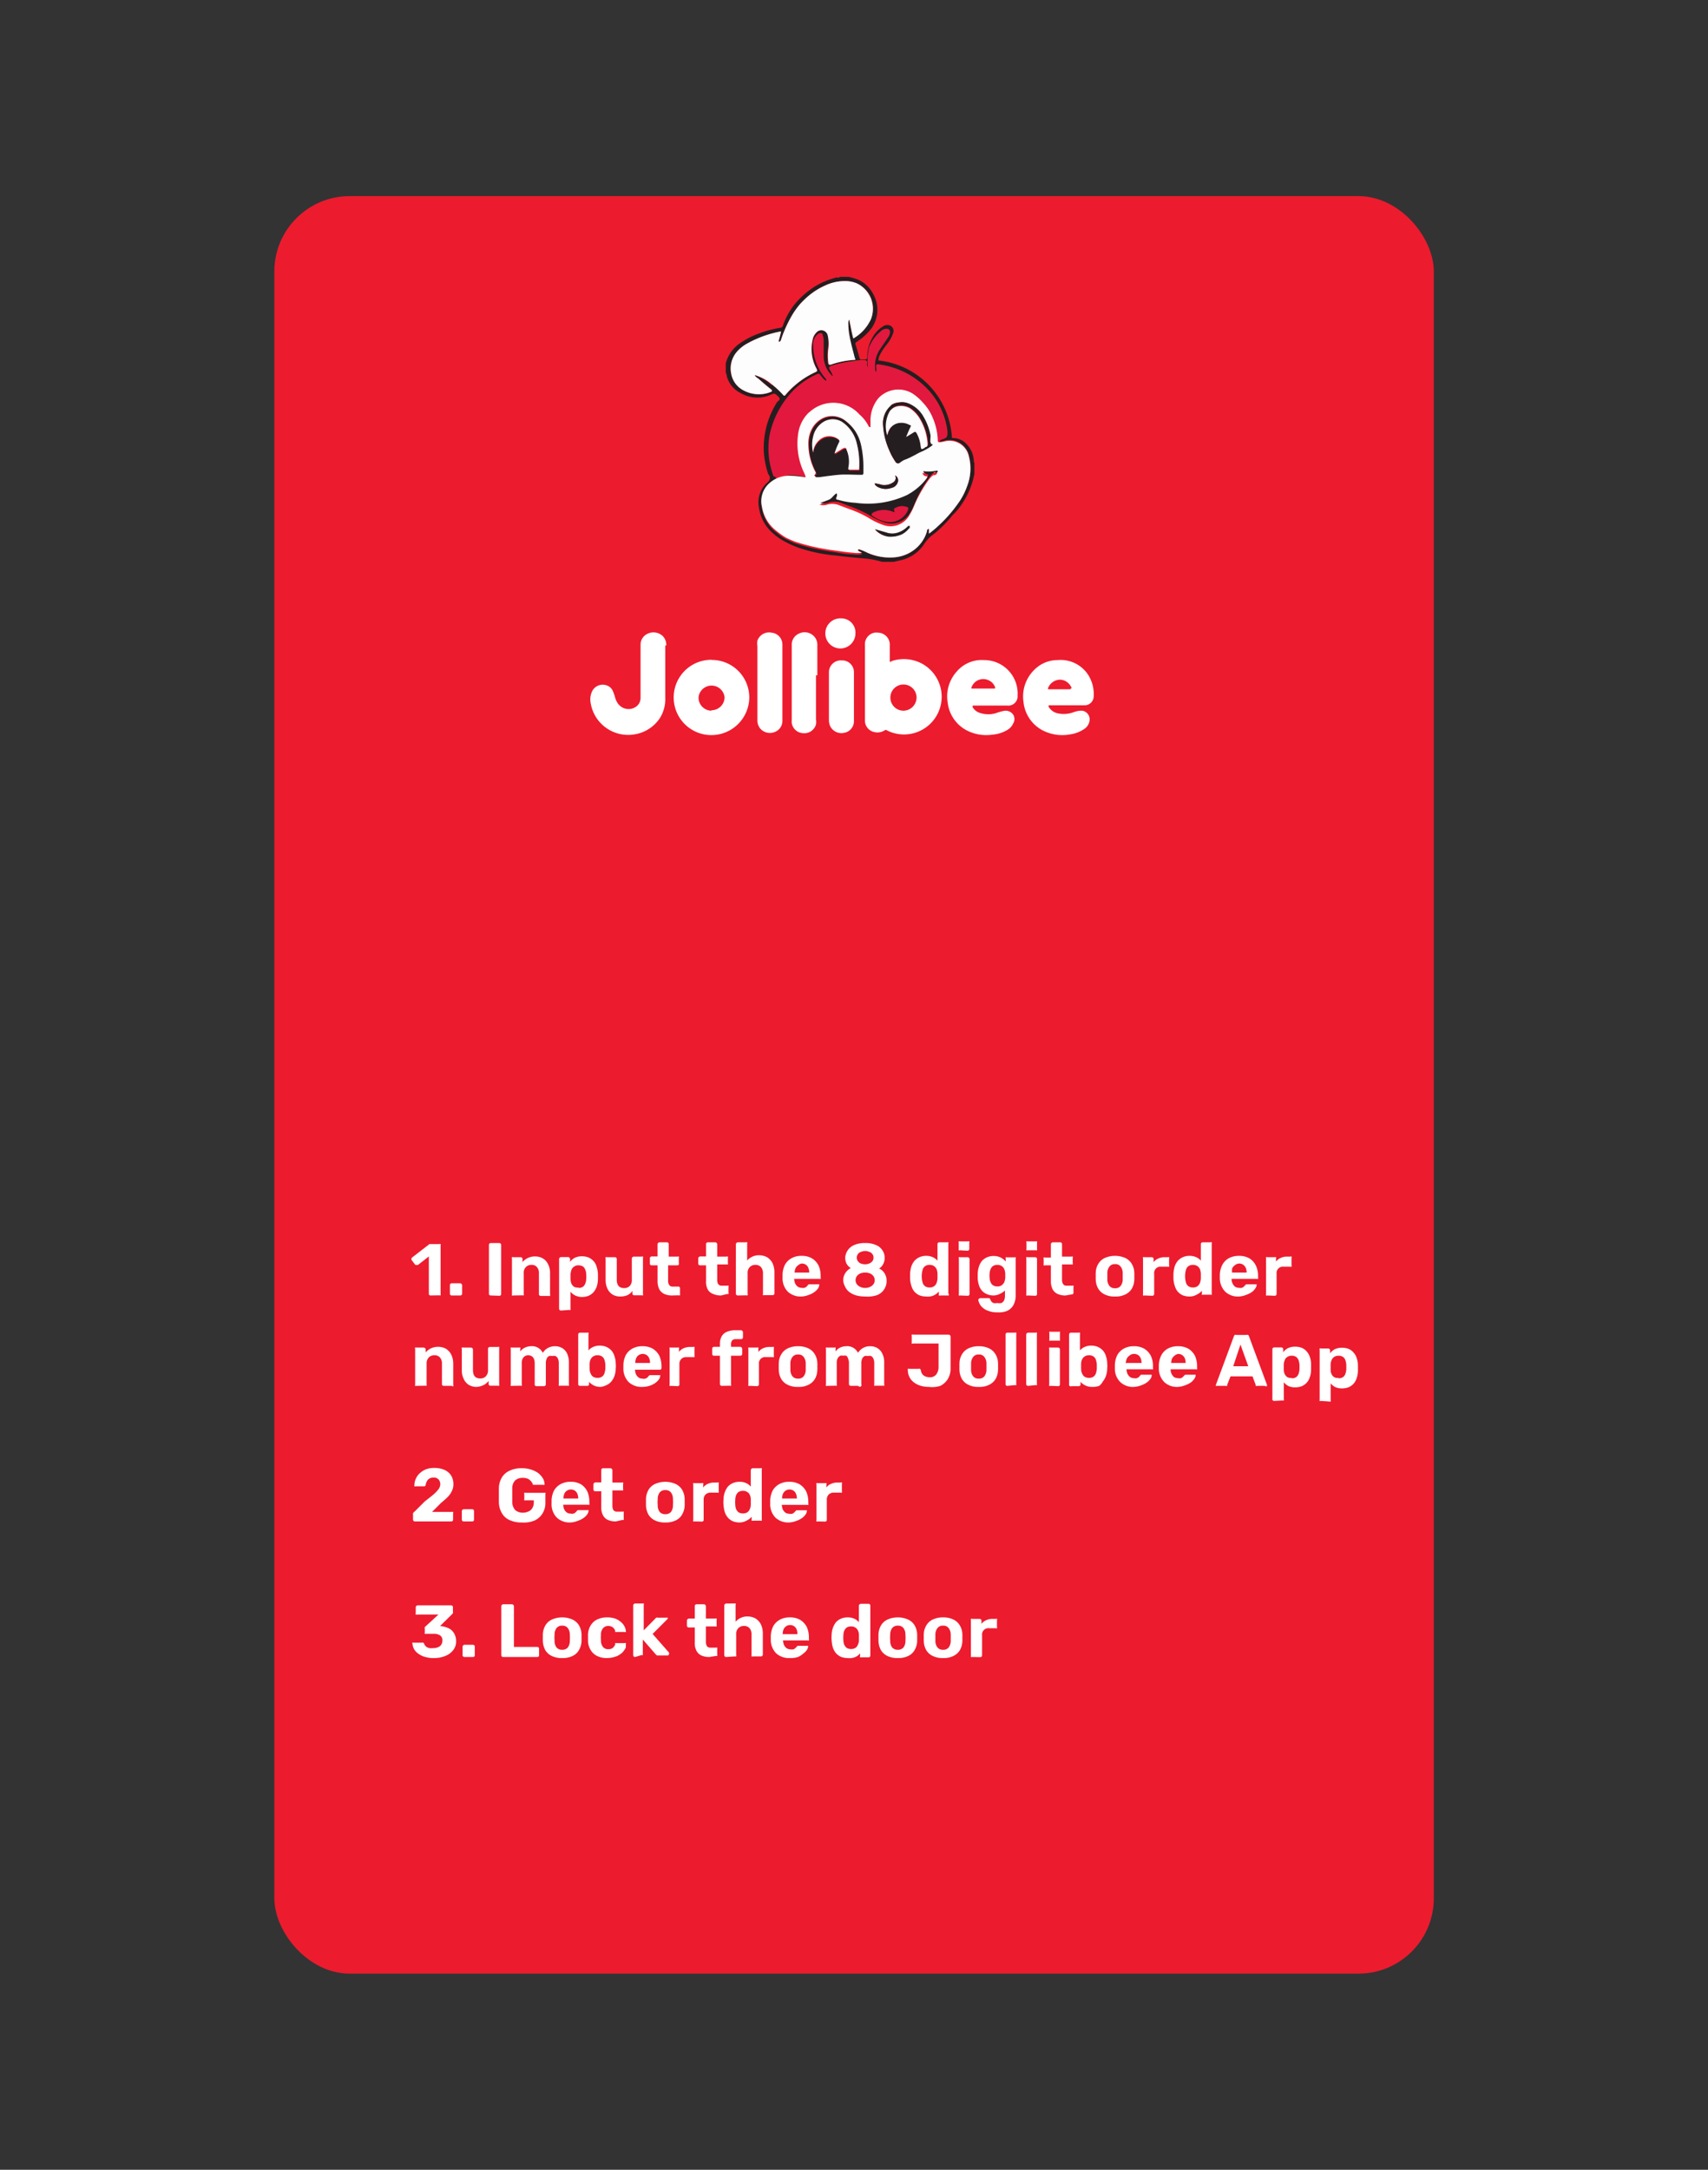 <svg id="Layer_1" data-name="Layer 1" xmlns="http://www.w3.org/2000/svg" viewBox="0 0 113.43 144.04"><rect x="0" y="0" width="113.43" height="144.04" fill="#333333" stroke="none"/><defs><style>.cls-1{fill:#ed1b2e;}.cls-2{isolation:isolate;}.cls-3{fill:#fff;}.cls-4{fill:#251e20;}.cls-5{fill:#fdfdfd;}.cls-6{fill:#e2183f;}</style></defs><g id="jollibeeInstruction"><g id="Rectangle_20-2" data-name="Rectangle 20-2"><rect class="cls-1" x="18.22" y="13.02" width="77" height="118" rx="5"/></g><g id="_1._Input_the_8_digit_order_number_from_Jollibee_App" data-name=" 1. Input the 8 digit order number from Jollibee App" class="cls-2"><g class="cls-2"><path class="cls-3" d="M28.6,86a.11.11,0,0,1-.12-.12V83.41l-.72.56a.12.12,0,0,1-.1,0,.18.18,0,0,1-.08,0l-.25-.33a.1.1,0,0,1,0-.09.11.11,0,0,1,.05-.08l1.14-.88a.09.09,0,0,1,.06,0h.59a.11.11,0,0,1,.09,0,.12.12,0,0,1,0,.09V85.9a.16.16,0,0,1,0,.09.14.14,0,0,1-.09,0Z"/><path class="cls-3" d="M30,86a.11.11,0,0,1-.12-.12v-.56a.12.12,0,0,1,.12-.13h.56a.14.14,0,0,1,.13.13v.56a.12.12,0,0,1-.13.12Z"/><path class="cls-3" d="M32.59,86a.11.11,0,0,1-.12-.12V82.65a.12.12,0,0,1,.12-.13h.57a.12.12,0,0,1,.12.13V85.9a.11.11,0,0,1-.12.12Z"/><path class="cls-3" d="M34.09,86A.14.14,0,0,1,34,86a.16.16,0,0,1,0-.09V83.55a.12.12,0,0,1,0-.09.11.11,0,0,1,.09,0h.49a.12.12,0,0,1,.12.13v.19a1.14,1.14,0,0,1,.34-.26,1.06,1.06,0,0,1,.5-.11,1,1,0,0,1,.51.13.89.89,0,0,1,.35.39,1.28,1.28,0,0,1,.13.61v1.4a.12.12,0,0,1,0,.09.11.11,0,0,1-.08,0h-.53a.12.12,0,0,1-.13-.12V84.53a.58.58,0,0,0-.13-.41.44.44,0,0,0-.37-.15.48.48,0,0,0-.37.15.54.54,0,0,0-.14.41V85.9a.12.12,0,0,1,0,.09.11.11,0,0,1-.08,0Z"/><path class="cls-3" d="M37.26,87a.12.12,0,0,1-.13-.12v-3.3a.14.14,0,0,1,.13-.13h.47a.14.14,0,0,1,.13.13v.19a.91.91,0,0,1,.31-.27,1.06,1.06,0,0,1,.47-.1,1.17,1.17,0,0,1,.45.08,1,1,0,0,1,.33.24.88.88,0,0,1,.2.37,1.71,1.71,0,0,1,.09.48v.37a1.78,1.78,0,0,1-.08.47,1.23,1.23,0,0,1-.21.37,1,1,0,0,1-.33.24,1.17,1.17,0,0,1-.45.08A1,1,0,0,1,38.2,86a.86.86,0,0,1-.31-.25v1.12a.16.16,0,0,1,0,.09.14.14,0,0,1-.09,0Zm1.16-1.5a.56.56,0,0,0,.3-.08.48.48,0,0,0,.15-.22.72.72,0,0,0,.06-.29,1.6,1.6,0,0,0,0-.31.73.73,0,0,0-.06-.3.48.48,0,0,0-.15-.22.56.56,0,0,0-.3-.08.45.45,0,0,0-.3.09.44.44,0,0,0-.17.21,1.27,1.27,0,0,0-.06.28v.38a1.1,1.1,0,0,0,.06.26.55.55,0,0,0,.17.2A.48.48,0,0,0,38.42,85.47Z"/><path class="cls-3" d="M41.2,86.07a1,1,0,0,1-.52-.13.93.93,0,0,1-.34-.39,1.38,1.38,0,0,1-.12-.61V83.55a.12.12,0,0,1,0-.09.11.11,0,0,1,.09,0h.53a.12.12,0,0,1,.12.13v1.36c0,.38.17.56.49.56a.5.5,0,0,0,.38-.15.56.56,0,0,0,.13-.41V83.55a.14.14,0,0,1,.13-.13h.53a.09.09,0,0,1,.08,0,.1.1,0,0,1,0,.09V85.9a.12.12,0,0,1,0,.09.11.11,0,0,1-.08,0h-.49A.12.12,0,0,1,42,85.9v-.2a.9.9,0,0,1-.33.28A1.28,1.28,0,0,1,41.2,86.07Z"/><path class="cls-3" d="M44.65,86a1.19,1.19,0,0,1-.53-.1.7.7,0,0,1-.34-.32,1.2,1.2,0,0,1-.11-.54V84h-.39a.11.11,0,0,1-.12-.12v-.34a.12.12,0,0,1,.12-.13h.39V82.6a.14.14,0,0,1,.13-.13h.49a.12.12,0,0,1,.12.13v.82H45a.09.09,0,0,1,.08,0,.1.1,0,0,1,0,.09v.34a.12.12,0,0,1,0,.09A.11.11,0,0,1,45,84h-.63v1a.51.51,0,0,0,.07.3.25.25,0,0,0,.24.11h.36a.11.11,0,0,1,.12.12v.37a.16.16,0,0,1,0,.09.14.14,0,0,1-.09,0Z"/><path class="cls-3" d="M47.89,86a1.25,1.25,0,0,1-.53-.1A.68.68,0,0,1,47,85.6a1.08,1.08,0,0,1-.11-.54V84h-.39a.12.12,0,0,1-.13-.12v-.34a.14.14,0,0,1,.13-.13h.39V82.6a.12.12,0,0,1,.12-.13h.49a.14.14,0,0,1,.13.13v.82h.62a.11.11,0,0,1,.09,0,.12.12,0,0,1,0,.09v.34a.16.16,0,0,1,0,.09.14.14,0,0,1-.09,0h-.62v1a.61.61,0,0,0,.06.3.28.28,0,0,0,.24.11h.37a.11.11,0,0,1,.08,0,.11.11,0,0,1,0,.09v.37a.12.12,0,0,1,0,.09.11.11,0,0,1-.08,0Z"/><path class="cls-3" d="M49,86a.12.12,0,0,1-.13-.12V82.6a.14.14,0,0,1,.13-.13h.54a.09.09,0,0,1,.08,0,.1.1,0,0,1,0,.09v1.12a1,1,0,0,1,.33-.25,1,1,0,0,1,.47-.1,1.11,1.11,0,0,1,.52.13,1,1,0,0,1,.36.39,1.41,1.41,0,0,1,.13.61v1.4a.12.12,0,0,1-.13.12h-.54a.14.14,0,0,1-.09,0,.16.16,0,0,1,0-.09V84.53a.63.63,0,0,0-.13-.41.47.47,0,0,0-.37-.15.49.49,0,0,0-.38.15.54.54,0,0,0-.14.41V85.9a.12.12,0,0,1,0,.09.11.11,0,0,1-.08,0Z"/><path class="cls-3" d="M53.24,86.07a1.26,1.26,0,0,1-.92-.32,1.27,1.27,0,0,1-.35-.93v-.21a1.54,1.54,0,0,1,.17-.67,1.11,1.11,0,0,1,.44-.42,1.33,1.33,0,0,1,.65-.15,1.34,1.34,0,0,1,.7.17,1.21,1.21,0,0,1,.43.47,1.67,1.67,0,0,1,.14.69v.11a.12.12,0,0,1,0,.09.11.11,0,0,1-.08,0H52.74v0a1.14,1.14,0,0,0,.06.29.62.62,0,0,0,.17.22.45.45,0,0,0,.26.08.4.4,0,0,0,.2,0,.47.47,0,0,0,.14-.08s.06-.06.07-.09l.07-.06h.61l.08,0a.07.07,0,0,1,0,.08.43.43,0,0,1-.08.2,1,1,0,0,1-.23.23,1.42,1.42,0,0,1-.37.19A1.61,1.61,0,0,1,53.24,86.07Zm-.5-1.59h1a.79.79,0,0,0-.06-.32.45.45,0,0,0-.16-.2.48.48,0,0,0-.27-.08A.45.45,0,0,0,53,84a.47.47,0,0,0-.17.2.79.79,0,0,0-.06.32Z"/><path class="cls-3" d="M57.46,86.07a2.28,2.28,0,0,1-.62-.08,1.36,1.36,0,0,1-.45-.23.92.92,0,0,1-.27-.35A1,1,0,0,1,56,85a.88.88,0,0,1,.14-.49,1,1,0,0,1,.36-.33.78.78,0,0,1-.28-.29.91.91,0,0,1-.09-.41A1,1,0,0,1,56.3,83a1,1,0,0,1,.43-.35,1.77,1.77,0,0,1,.73-.13,1.67,1.67,0,0,1,.71.13.89.89,0,0,1,.43.35.84.84,0,0,1,.15.5.82.82,0,0,1-.1.42.69.69,0,0,1-.27.29.79.79,0,0,1,.37.33.91.91,0,0,1,.13.5,1,1,0,0,1-.16.55,1,1,0,0,1-.48.39A2,2,0,0,1,57.46,86.07Zm0-.57a.71.71,0,0,0,.32-.07.54.54,0,0,0,.22-.17.44.44,0,0,0,.09-.27.45.45,0,0,0-.09-.28.54.54,0,0,0-.22-.17.87.87,0,0,0-.32-.06.88.88,0,0,0-.33.06.54.54,0,0,0-.22.17.45.45,0,0,0-.09.28.44.44,0,0,0,.09.27.54.54,0,0,0,.22.17A.72.72,0,0,0,57.46,85.5Zm0-1.57a.67.67,0,0,0,.28-.06.5.5,0,0,0,.2-.15.37.37,0,0,0,.07-.23.35.35,0,0,0-.07-.23.38.38,0,0,0-.2-.15.64.64,0,0,0-.28-.06.65.65,0,0,0-.29.06.38.38,0,0,0-.2.15.41.41,0,0,0,0,.46.46.46,0,0,0,.2.16A.84.84,0,0,0,57.46,83.93Z"/><path class="cls-3" d="M61.51,86.07a1.25,1.25,0,0,1-.45-.08,1,1,0,0,1-.33-.24,1,1,0,0,1-.2-.38,1.71,1.71,0,0,1-.09-.48v-.34a2.19,2.19,0,0,1,.08-.47,1.17,1.17,0,0,1,.21-.38,1,1,0,0,1,.33-.24,1.06,1.06,0,0,1,.45-.09,1,1,0,0,1,.44.09.9.9,0,0,1,.31.23V82.6a.12.12,0,0,1,.12-.13h.52a.09.09,0,0,1,.08,0,.1.1,0,0,1,0,.09v3.3A.12.12,0,0,1,63,86a.11.11,0,0,1-.08,0h-.48a.14.14,0,0,1-.09,0,.16.16,0,0,1,0-.09v-.17A1,1,0,0,1,62,86,.94.94,0,0,1,61.51,86.07Zm.23-.6a.5.5,0,0,0,.29-.08.52.52,0,0,0,.17-.22,1.15,1.15,0,0,0,.06-.28c0-.06,0-.13,0-.19s0-.12,0-.18a1.18,1.18,0,0,0-.06-.27.55.55,0,0,0-.17-.2.52.52,0,0,0-.29-.08.51.51,0,0,0-.3.08.44.44,0,0,0-.16.22,1.33,1.33,0,0,0-.06.3,1.6,1.6,0,0,0,0,.31,1.36,1.36,0,0,0,.06.29.44.44,0,0,0,.16.22A.51.51,0,0,0,61.74,85.47Z"/><path class="cls-3" d="M63.76,83a.14.14,0,0,1-.09,0,.16.16,0,0,1,0-.09v-.4a.17.17,0,0,1,0-.1.14.14,0,0,1,.09,0h.52a.12.12,0,0,1,.09,0,.13.13,0,0,1,0,.1v.4a.12.12,0,0,1-.13.12Zm0,3a.11.11,0,0,1-.08,0,.12.12,0,0,1,0-.09V83.55a.1.1,0,0,1,0-.09.09.09,0,0,1,.08,0h.5a.14.14,0,0,1,.13.13V85.9a.12.12,0,0,1-.13.12Z"/><path class="cls-3" d="M66.24,87.12a1.53,1.53,0,0,1-.61-.1,1,1,0,0,1-.39-.23.78.78,0,0,1-.2-.27,1,1,0,0,1-.07-.21.14.14,0,0,1,.13-.13h.53l.08,0a.22.22,0,0,1,.05.08l.07.13a.4.4,0,0,0,.14.11.55.55,0,0,0,.25,0,.84.84,0,0,0,.29,0,.4.4,0,0,0,.17-.17.75.75,0,0,0,.06-.33v-.33a1.05,1.05,0,0,1-.31.21A1,1,0,0,1,66,86a1.08,1.08,0,0,1-.46-.09.86.86,0,0,1-.33-.23,1,1,0,0,1-.2-.37,1.72,1.72,0,0,1-.08-.48v-.27a1.71,1.71,0,0,1,.08-.47,1.15,1.15,0,0,1,.2-.38,1,1,0,0,1,.33-.24,1.08,1.08,0,0,1,.46-.09,1,1,0,0,1,.47.11,1,1,0,0,1,.32.26v-.19a.12.12,0,0,1,0-.09.11.11,0,0,1,.09,0h.49a.09.09,0,0,1,.08,0,.1.1,0,0,1,0,.09V86a1.29,1.29,0,0,1-.15.64.91.91,0,0,1-.43.39A1.46,1.46,0,0,1,66.24,87.12Zm0-1.72a.52.52,0,0,0,.29-.08.68.68,0,0,0,.17-.21,1.31,1.31,0,0,0,.06-.27v-.31a1.07,1.07,0,0,0-.06-.27.51.51,0,0,0-.17-.21.52.52,0,0,0-.29-.08.51.51,0,0,0-.3.08.44.44,0,0,0-.16.22.73.73,0,0,0-.06.3.89.89,0,0,0,0,.23.73.73,0,0,0,.06.3.44.44,0,0,0,.16.22A.51.51,0,0,0,66.22,85.4Z"/><path class="cls-3" d="M68.25,83a.11.11,0,0,1-.08,0,.12.12,0,0,1,0-.09v-.4a.13.13,0,0,1,0-.1.11.11,0,0,1,.08,0h.53a.16.16,0,0,1,.09,0,.18.18,0,0,1,0,.1v.4a.18.18,0,0,1,0,.09.16.16,0,0,1-.09,0Zm0,3a.12.12,0,0,1-.09,0,.16.16,0,0,1,0-.09V83.55a.12.12,0,0,1,0-.09.1.1,0,0,1,.09,0h.5a.12.12,0,0,1,.12.13V85.9a.11.11,0,0,1-.12.12Z"/><path class="cls-3" d="M70.77,86a1.19,1.19,0,0,1-.53-.1.7.7,0,0,1-.34-.32,1.2,1.2,0,0,1-.11-.54V84H69.4a.14.14,0,0,1-.09,0,.16.16,0,0,1,0-.09v-.34a.12.12,0,0,1,0-.09.11.11,0,0,1,.09,0h.39V82.6a.14.14,0,0,1,.13-.13h.49a.12.12,0,0,1,.12.13v.82h.63a.09.09,0,0,1,.08,0,.1.1,0,0,1,0,.09v.34a.12.12,0,0,1,0,.09.11.11,0,0,1-.08,0h-.63v1a.51.51,0,0,0,.07.3.25.25,0,0,0,.24.11h.36a.16.16,0,0,1,.09,0,.14.14,0,0,1,0,.09v.37a.11.11,0,0,1-.12.12Z"/><path class="cls-3" d="M74.05,86.07a1.44,1.44,0,0,1-.69-.14,1,1,0,0,1-.43-.39,1.26,1.26,0,0,1-.16-.59,1.69,1.69,0,0,1,0-.23,1.41,1.41,0,0,1,0-.22,1.17,1.17,0,0,1,.17-.6,1,1,0,0,1,.43-.39,1.72,1.72,0,0,1,1.36,0,1,1,0,0,1,.43.39,1.17,1.17,0,0,1,.17.6,1.41,1.41,0,0,1,0,.22,1.69,1.69,0,0,1,0,.23,1.26,1.26,0,0,1-.16.59,1,1,0,0,1-.43.39A1.44,1.44,0,0,1,74.05,86.07Zm0-.55a.44.44,0,0,0,.37-.15.71.71,0,0,0,.14-.45v-.4a.7.7,0,0,0-.14-.44.42.42,0,0,0-.37-.16.43.43,0,0,0-.37.16.7.7,0,0,0-.14.44v.4a.71.71,0,0,0,.14.45A.45.45,0,0,0,74.05,85.52Z"/><path class="cls-3" d="M76,86a.14.14,0,0,1-.09,0,.16.16,0,0,1,0-.09V83.55a.12.12,0,0,1,0-.09.11.11,0,0,1,.09,0h.49a.12.12,0,0,1,.12.13v.2a.79.79,0,0,1,.31-.24.93.93,0,0,1,.42-.09h.22a.09.09,0,0,1,.08,0,.1.1,0,0,1,0,.09V84a.12.12,0,0,1,0,.09.11.11,0,0,1-.08,0h-.44a.42.42,0,0,0-.47.47V85.9a.12.12,0,0,1-.13.12Z"/><path class="cls-3" d="M79,86.07a1.25,1.25,0,0,1-.45-.08,1,1,0,0,1-.33-.24,1,1,0,0,1-.2-.38,1.71,1.71,0,0,1-.09-.48v-.34a2.19,2.19,0,0,1,.08-.47,1.17,1.17,0,0,1,.21-.38,1,1,0,0,1,.33-.24,1.06,1.06,0,0,1,.45-.09,1,1,0,0,1,.44.09.81.81,0,0,1,.31.23V82.6a.12.12,0,0,1,.12-.13h.52a.09.09,0,0,1,.08,0,.1.1,0,0,1,0,.09v3.3a.12.12,0,0,1,0,.09.11.11,0,0,1-.08,0h-.48a.14.14,0,0,1-.09,0,.16.16,0,0,1,0-.09v-.17a1,1,0,0,1-.32.24A.94.94,0,0,1,79,86.07Zm.23-.6a.5.5,0,0,0,.29-.08.52.52,0,0,0,.17-.22,1.15,1.15,0,0,0,.06-.28c0-.06,0-.13,0-.19s0-.12,0-.18a1.18,1.18,0,0,0-.06-.27.55.55,0,0,0-.17-.2.52.52,0,0,0-.29-.08.51.51,0,0,0-.3.08.44.44,0,0,0-.16.22,1.33,1.33,0,0,0-.06.3,1.6,1.6,0,0,0,0,.31,1.36,1.36,0,0,0,.06.29.44.44,0,0,0,.16.22A.51.51,0,0,0,79.21,85.47Z"/><path class="cls-3" d="M82.28,86.07a1.23,1.23,0,0,1-.91-.32,1.28,1.28,0,0,1-.36-.93v-.21a1.54,1.54,0,0,1,.18-.67,1.09,1.09,0,0,1,.43-.42,1.4,1.4,0,0,1,.66-.15,1.37,1.37,0,0,1,.7.17,1.12,1.12,0,0,1,.42.47,1.52,1.52,0,0,1,.15.69v.11a.18.18,0,0,1,0,.09.14.14,0,0,1-.09,0H81.79v0a.65.65,0,0,0,.06.29.6.6,0,0,0,.16.22.47.47,0,0,0,.26.08.44.44,0,0,0,.21,0,.57.57,0,0,0,.13-.08l.08-.09.07-.06h.61l.08,0a.11.11,0,0,1,0,.08.48.48,0,0,1-.09.2.94.94,0,0,1-.22.23,1.5,1.5,0,0,1-.38.19A1.53,1.53,0,0,1,82.28,86.07Zm-.49-1.59h1a.79.79,0,0,0-.06-.32.55.55,0,0,0-.17-.2.45.45,0,0,0-.26-.08A.48.48,0,0,0,82,84a.55.55,0,0,0-.17.2,1,1,0,0,0,0,.32Z"/><path class="cls-3" d="M84.17,86a.14.14,0,0,1-.09,0,.16.16,0,0,1,0-.09V83.55a.12.12,0,0,1,0-.09.11.11,0,0,1,.09,0h.49a.09.09,0,0,1,.08,0,.1.1,0,0,1,0,.09v.2a.73.73,0,0,1,.31-.24.93.93,0,0,1,.42-.09h.22a.09.09,0,0,1,.08,0,.1.1,0,0,1,0,.09V84a.12.12,0,0,1,0,.09.11.11,0,0,1-.08,0h-.44a.42.42,0,0,0-.47.47V85.9a.12.12,0,0,1-.13.12Z"/></g><g class="cls-2"><path class="cls-3" d="M27.65,92a.11.11,0,0,1-.08,0,.12.12,0,0,1,0-.09V89.55a.1.1,0,0,1,0-.09.09.09,0,0,1,.08,0h.49a.14.14,0,0,1,.13.13v.19a1.09,1.09,0,0,1,.33-.26,1.12,1.12,0,0,1,.5-.11,1.08,1.08,0,0,1,.52.13,1,1,0,0,1,.35.39,1.41,1.41,0,0,1,.13.61v1.4a.12.12,0,0,1,0,.09A.14.14,0,0,1,30,92h-.53a.11.11,0,0,1-.12-.12V90.53a.58.58,0,0,0-.13-.41.45.45,0,0,0-.37-.15.5.5,0,0,0-.38.15.58.58,0,0,0-.14.41V91.9a.16.16,0,0,1,0,.09.14.14,0,0,1-.09,0Z"/><path class="cls-3" d="M31.65,92.07a1,1,0,0,1-.51-.13.87.87,0,0,1-.34-.39,1.25,1.25,0,0,1-.13-.61V89.55a.1.1,0,0,1,0-.09.09.09,0,0,1,.08,0h.53a.14.14,0,0,1,.13.13v1.36c0,.38.16.56.49.56a.48.48,0,0,0,.37-.15.56.56,0,0,0,.14-.41V89.55a.12.12,0,0,1,.12-.13h.53a.11.11,0,0,1,.09,0,.12.12,0,0,1,0,.09V91.9a.16.16,0,0,1,0,.09.14.14,0,0,1-.09,0h-.49a.11.11,0,0,1-.12-.12v-.2a.93.93,0,0,1-.34.28A1.21,1.21,0,0,1,31.65,92.07Z"/><path class="cls-3" d="M34,92a.11.11,0,0,1-.08,0,.12.12,0,0,1,0-.09V89.55a.1.1,0,0,1,0-.09.09.09,0,0,1,.08,0h.47a.09.09,0,0,1,.08,0,.1.1,0,0,1,0,.09v.17a.73.73,0,0,1,.28-.24.93.93,0,0,1,.42-.11.8.8,0,0,1,.8.44.85.85,0,0,1,.33-.32,1,1,0,0,1,.48-.12.94.94,0,0,1,.47.12.83.83,0,0,1,.33.36,1.4,1.4,0,0,1,.12.62V91.9a.16.16,0,0,1,0,.09.14.14,0,0,1-.09,0h-.49a.14.14,0,0,1-.09,0,.16.16,0,0,1,0-.09V90.51a.73.73,0,0,0-.06-.32.38.38,0,0,0-.16-.17.54.54,0,0,0-.22,0,.46.46,0,0,0-.2,0,.33.33,0,0,0-.16.17.73.73,0,0,0-.06.32V91.9a.12.12,0,0,1-.13.12h-.49a.11.11,0,0,1-.12-.12V90.51a.73.73,0,0,0-.06-.32.38.38,0,0,0-.16-.17.47.47,0,0,0-.42,0,.52.52,0,0,0-.16.17.7.7,0,0,0-.06.32V91.9a.12.12,0,0,1,0,.09.11.11,0,0,1-.08,0Z"/><path class="cls-3" d="M39.91,92.07a1,1,0,0,1-.48-.1.92.92,0,0,1-.31-.24v.17A.11.11,0,0,1,39,92h-.48a.11.11,0,0,1-.12-.12V88.6a.12.12,0,0,1,.12-.13H39a.09.09,0,0,1,.08,0,.1.1,0,0,1,0,.09v1.09a.81.81,0,0,1,.31-.23,1,1,0,0,1,.44-.09,1.06,1.06,0,0,1,.45.09,1,1,0,0,1,.33.24,1,1,0,0,1,.2.38,1.4,1.4,0,0,1,.08.47,1.45,1.45,0,0,1,0,.34,1.42,1.42,0,0,1-.08.48,1.17,1.17,0,0,1-.21.38.87.87,0,0,1-.32.24A1.25,1.25,0,0,1,39.91,92.07Zm-.23-.6a.51.51,0,0,0,.3-.08.44.44,0,0,0,.16-.22,1.36,1.36,0,0,0,.06-.29v-.31a1.33,1.33,0,0,0-.06-.3.44.44,0,0,0-.16-.22.51.51,0,0,0-.3-.08.5.5,0,0,0-.29.08.47.47,0,0,0-.17.2.63.63,0,0,0-.06.27,1.09,1.09,0,0,0,0,.18,1.21,1.21,0,0,0,0,.19.64.64,0,0,0,.06.28.5.5,0,0,0,.16.22A.56.56,0,0,0,39.68,91.47Z"/><path class="cls-3" d="M42.67,92.07a1.26,1.26,0,0,1-.92-.32,1.27,1.27,0,0,1-.35-.93v-.21a1.54,1.54,0,0,1,.17-.67,1.11,1.11,0,0,1,.44-.42,1.33,1.33,0,0,1,.65-.15,1.34,1.34,0,0,1,.7.17,1.21,1.21,0,0,1,.43.47,1.67,1.67,0,0,1,.14.69v.11a.11.11,0,0,1-.12.12H42.17v0a1.14,1.14,0,0,0,.06.29.62.62,0,0,0,.17.22.45.45,0,0,0,.26.08.4.4,0,0,0,.2,0,.47.47,0,0,0,.14-.08s.06-.06.07-.09l.08-.06h.6l.09,0a.08.08,0,0,1,0,.08.43.43,0,0,1-.08.2,1,1,0,0,1-.23.23,1.42,1.42,0,0,1-.37.19A1.61,1.61,0,0,1,42.67,92.07Zm-.5-1.59h1a.79.79,0,0,0-.06-.32.45.45,0,0,0-.16-.2.48.48,0,0,0-.27-.08.45.45,0,0,0-.26.08.47.47,0,0,0-.17.2.79.79,0,0,0-.06.32Z"/><path class="cls-3" d="M44.55,92a.11.11,0,0,1-.08,0,.12.12,0,0,1,0-.09V89.55a.1.1,0,0,1,0-.09.09.09,0,0,1,.08,0H45a.11.11,0,0,1,.09,0,.13.13,0,0,1,0,.09v.2a.7.7,0,0,1,.3-.24,1,1,0,0,1,.43-.09h.21a.11.11,0,0,1,.09,0,.12.12,0,0,1,0,.09V90a.16.16,0,0,1,0,.09.14.14,0,0,1-.09,0h-.44a.47.47,0,0,0-.34.12.46.46,0,0,0-.13.35V91.9a.11.11,0,0,1-.12.12Z"/><path class="cls-3" d="M47.94,92a.12.12,0,0,1-.13-.12V90h-.39a.11.11,0,0,1-.12-.12v-.34a.12.12,0,0,1,.12-.13h.39v-.18a1,1,0,0,1,.12-.52.69.69,0,0,1,.35-.3,1.39,1.39,0,0,1,.57-.1h.36a.14.14,0,0,1,.13.13v.34a.12.12,0,0,1-.13.12h-.33a.31.31,0,0,0-.26.09.41.41,0,0,0-.07.27v.15h.61a.14.14,0,0,1,.13.13v.34a.12.12,0,0,1-.13.12h-.61V91.9a.12.12,0,0,1,0,.09.11.11,0,0,1-.08,0Z"/><path class="cls-3" d="M49.79,92a.14.14,0,0,1-.09,0,.16.16,0,0,1,0-.09V89.55a.12.12,0,0,1,0-.09.11.11,0,0,1,.09,0h.49a.09.09,0,0,1,.08,0,.1.1,0,0,1,0,.09v.2a.79.79,0,0,1,.31-.24.93.93,0,0,1,.42-.09h.22a.09.09,0,0,1,.08,0,.1.1,0,0,1,0,.09V90a.12.12,0,0,1,0,.09.11.11,0,0,1-.08,0h-.44a.42.42,0,0,0-.47.47V91.9a.12.12,0,0,1-.13.12Z"/><path class="cls-3" d="M53,92.07a1.44,1.44,0,0,1-.69-.14,1,1,0,0,1-.43-.39,1.26,1.26,0,0,1-.16-.59,1.69,1.69,0,0,1,0-.23,1.41,1.41,0,0,1,0-.22,1.17,1.17,0,0,1,.17-.6,1,1,0,0,1,.43-.39,1.59,1.59,0,0,1,.68-.14,1.55,1.55,0,0,1,.68.14,1,1,0,0,1,.43.39,1.17,1.17,0,0,1,.17.6,1.41,1.41,0,0,1,0,.22,1.69,1.69,0,0,1,0,.23,1.26,1.26,0,0,1-.16.59,1,1,0,0,1-.43.39A1.41,1.41,0,0,1,53,92.07Zm0-.55a.44.44,0,0,0,.37-.15.71.71,0,0,0,.14-.45v-.4a.7.7,0,0,0-.14-.44.42.42,0,0,0-.37-.16.43.43,0,0,0-.37.16.7.7,0,0,0-.14.44v.4a.71.71,0,0,0,.14.45A.45.45,0,0,0,53,91.52Z"/><path class="cls-3" d="M54.94,92a.14.14,0,0,1-.09,0,.16.16,0,0,1,0-.09V89.55a.12.12,0,0,1,0-.09.11.11,0,0,1,.09,0h.46a.11.11,0,0,1,.09,0,.13.13,0,0,1,0,.09v.17a.7.7,0,0,1,.27-.24.94.94,0,0,1,.43-.11.79.79,0,0,1,.79.44.92.92,0,0,1,.81-.44.91.91,0,0,1,.47.12.83.83,0,0,1,.33.36,1.27,1.27,0,0,1,.13.62V91.9a.12.12,0,0,1,0,.09.11.11,0,0,1-.08,0h-.5a.11.11,0,0,1-.08,0,.12.12,0,0,1,0-.09V90.51a.73.73,0,0,0-.06-.32.36.36,0,0,0-.15-.17.54.54,0,0,0-.22,0,.54.54,0,0,0-.21,0,.44.44,0,0,0-.16.17.73.73,0,0,0-.06.32V91.9A.11.11,0,0,1,57,92h-.49a.12.12,0,0,1-.13-.12V90.51a.73.73,0,0,0-.06-.32A.33.33,0,0,0,56.2,90,.46.46,0,0,0,56,90a.46.46,0,0,0-.2,0,.55.55,0,0,0-.17.17.7.7,0,0,0-.06.32V91.9a.16.16,0,0,1,0,.09.14.14,0,0,1-.09,0Z"/><path class="cls-3" d="M61.69,92.07a1.88,1.88,0,0,1-.53-.07,1.38,1.38,0,0,1-.44-.21,1,1,0,0,1-.31-.35,1,1,0,0,1-.12-.49.11.11,0,0,1,0-.08.1.1,0,0,1,.08,0H61a.17.17,0,0,1,.1,0,.44.44,0,0,1,.06.1.47.47,0,0,0,.1.26.45.45,0,0,0,.21.15.76.76,0,0,0,.27.05.52.52,0,0,0,.44-.19.81.81,0,0,0,.15-.52V89.19H60.64a.11.11,0,0,1-.09,0,.11.11,0,0,1,0-.08v-.42a.12.12,0,0,1,0-.09.11.11,0,0,1,.09,0H63a.14.14,0,0,1,.13.13v2.09a1.35,1.35,0,0,1-.18.72,1.23,1.23,0,0,1-.5.46A1.76,1.76,0,0,1,61.69,92.07Z"/><path class="cls-3" d="M65,92.07a1.44,1.44,0,0,1-.69-.14,1,1,0,0,1-.43-.39,1.26,1.26,0,0,1-.16-.59,1.69,1.69,0,0,1,0-.23,1.41,1.41,0,0,1,0-.22,1.17,1.17,0,0,1,.17-.6,1,1,0,0,1,.43-.39,1.59,1.59,0,0,1,.68-.14,1.55,1.55,0,0,1,.68.14,1,1,0,0,1,.43.39,1.17,1.17,0,0,1,.17.6,1.41,1.41,0,0,1,0,.22,1.69,1.69,0,0,1,0,.23,1.26,1.26,0,0,1-.16.59,1,1,0,0,1-.43.39A1.41,1.41,0,0,1,65,92.07Zm0-.55a.44.44,0,0,0,.37-.15.71.71,0,0,0,.14-.45v-.4a.7.7,0,0,0-.14-.44.42.42,0,0,0-.37-.16.43.43,0,0,0-.37.16.7.7,0,0,0-.14.44v.4a.71.71,0,0,0,.14.45A.45.45,0,0,0,65,91.52Z"/><path class="cls-3" d="M66.9,92a.11.11,0,0,1-.12-.12V88.6a.12.12,0,0,1,.12-.13h.5a.11.11,0,0,1,.09,0,.12.12,0,0,1,0,.09v3.3a.16.16,0,0,1,0,.09.14.14,0,0,1-.09,0Z"/><path class="cls-3" d="M68.28,92a.12.12,0,0,1-.13-.12V88.6a.14.14,0,0,1,.13-.13h.5a.09.09,0,0,1,.08,0,.1.1,0,0,1,0,.09v3.3a.12.12,0,0,1,0,.09.11.11,0,0,1-.08,0Z"/><path class="cls-3" d="M69.77,89a.11.11,0,0,1-.08,0,.12.12,0,0,1,0-.09v-.4a.13.13,0,0,1,0-.1.11.11,0,0,1,.08,0h.53a.16.16,0,0,1,.09,0,.18.18,0,0,1,0,.1v.4a.18.18,0,0,1,0,.09.16.16,0,0,1-.09,0Zm0,3a.14.14,0,0,1-.09,0,.16.16,0,0,1,0-.09V89.55a.12.12,0,0,1,0-.09.11.11,0,0,1,.09,0h.5a.12.12,0,0,1,.12.13V91.9a.11.11,0,0,1-.12.12Z"/><path class="cls-3" d="M72.55,92.07a1,1,0,0,1-.48-.1.92.92,0,0,1-.31-.24v.17a.11.11,0,0,1-.12.12h-.48A.11.11,0,0,1,71,91.9V88.6a.12.12,0,0,1,.12-.13h.52a.09.09,0,0,1,.08,0,.1.1,0,0,1,0,.09v1.09a.81.81,0,0,1,.31-.23,1,1,0,0,1,.44-.09,1.06,1.06,0,0,1,.45.09,1,1,0,0,1,.33.24,1,1,0,0,1,.2.38,1.4,1.4,0,0,1,.08.47,1.45,1.45,0,0,1,0,.34,1.42,1.42,0,0,1-.08.48,1.17,1.17,0,0,1-.21.38A.87.87,0,0,1,73,92,1.25,1.25,0,0,1,72.55,92.07Zm-.23-.6a.51.51,0,0,0,.3-.08.44.44,0,0,0,.16-.22,1.36,1.36,0,0,0,.06-.29v-.31a1.33,1.33,0,0,0-.06-.3.44.44,0,0,0-.16-.22.51.51,0,0,0-.3-.08.52.52,0,0,0-.29.08.47.47,0,0,0-.17.2.63.63,0,0,0-.06.27,1.09,1.09,0,0,0,0,.18,1.21,1.21,0,0,0,0,.19.64.64,0,0,0,.06.28.5.5,0,0,0,.16.22A.56.56,0,0,0,72.32,91.47Z"/><path class="cls-3" d="M75.31,92.07a1.22,1.22,0,0,1-.91-.32,1.24,1.24,0,0,1-.36-.93v-.21a1.54,1.54,0,0,1,.17-.67,1.11,1.11,0,0,1,.44-.42,1.33,1.33,0,0,1,.65-.15,1.34,1.34,0,0,1,.7.17,1.21,1.21,0,0,1,.43.47,1.52,1.52,0,0,1,.14.69v.11a.12.12,0,0,1,0,.09.11.11,0,0,1-.08,0H74.81v0a1.14,1.14,0,0,0,.06.29.62.62,0,0,0,.17.22.45.45,0,0,0,.26.08.4.4,0,0,0,.2,0,.47.47,0,0,0,.14-.08s.06-.06.07-.09l.07-.06h.61l.09,0a.08.08,0,0,1,0,.08.43.43,0,0,1-.08.2,1,1,0,0,1-.23.23,1.42,1.42,0,0,1-.37.19A1.61,1.61,0,0,1,75.31,92.07Zm-.5-1.59h1a.79.79,0,0,0-.06-.32.45.45,0,0,0-.16-.2.48.48,0,0,0-.27-.08A.45.45,0,0,0,75,90a.47.47,0,0,0-.17.2.79.79,0,0,0-.06.32Z"/><path class="cls-3" d="M78.23,92.07a1.23,1.23,0,0,1-.91-.32,1.28,1.28,0,0,1-.36-.93v-.21a1.54,1.54,0,0,1,.18-.67,1.09,1.09,0,0,1,.43-.42,1.4,1.4,0,0,1,.66-.15,1.37,1.37,0,0,1,.7.17,1.21,1.21,0,0,1,.43.47,1.67,1.67,0,0,1,.14.69v.11a.18.18,0,0,1,0,.09.12.12,0,0,1-.09,0H77.74v0a.65.65,0,0,0,.06.29.6.6,0,0,0,.16.22.47.47,0,0,0,.26.08.44.44,0,0,0,.21,0,.41.41,0,0,0,.13-.08l.08-.09.07-.06h.61l.08,0a.11.11,0,0,1,0,.08.48.48,0,0,1-.09.2.94.94,0,0,1-.22.23,1.5,1.5,0,0,1-.38.19A1.53,1.53,0,0,1,78.23,92.07Zm-.49-1.59h1a.79.79,0,0,0-.06-.32.47.47,0,0,0-.17-.2.45.45,0,0,0-.26-.08A.48.48,0,0,0,78,90a.55.55,0,0,0-.17.2,1,1,0,0,0-.05.32Z"/><path class="cls-3" d="M80.83,92a.11.11,0,0,1-.08,0,.11.11,0,0,1,0-.07.09.09,0,0,1,0,0l1.19-3.21a.21.21,0,0,1,.06-.1.21.21,0,0,1,.12,0h.64a.22.22,0,0,1,.13,0,.21.21,0,0,1,.06.1l1.19,3.21v0a.11.11,0,0,1,0,.07A.09.09,0,0,1,84,92H83.5a.16.16,0,0,1-.11,0,.23.23,0,0,1,0-.07l-.21-.56H81.72l-.22.56s0,0,0,.07a.18.18,0,0,1-.11,0Zm1.07-1.3h1l-.52-1.44Z"/><path class="cls-3" d="M84.62,93a.11.11,0,0,1-.12-.12v-3.3a.12.12,0,0,1,.12-.13h.48a.12.12,0,0,1,.12.13v.19a.91.91,0,0,1,.31-.27,1.14,1.14,0,0,1,.48-.1,1.25,1.25,0,0,1,.45.08.87.87,0,0,1,.32.24,1,1,0,0,1,.21.37,1.42,1.42,0,0,1,.08.48c0,.06,0,.13,0,.18s0,.12,0,.19a1.45,1.45,0,0,1-.08.47,1,1,0,0,1-.2.37,1,1,0,0,1-.33.24,1.25,1.25,0,0,1-.45.08,1.06,1.06,0,0,1-.45-.09.91.91,0,0,1-.3-.25v1.12a.12.12,0,0,1,0,.09.11.11,0,0,1-.08,0Zm1.16-1.5a.51.51,0,0,0,.3-.08.5.5,0,0,0,.16-.22,1.36,1.36,0,0,0,.06-.29v-.31a1.33,1.33,0,0,0-.06-.3.5.5,0,0,0-.16-.22.51.51,0,0,0-.3-.08.49.49,0,0,0-.3.09.37.37,0,0,0-.16.21.67.67,0,0,0-.06.28,1.15,1.15,0,0,0,0,.19,1.28,1.28,0,0,0,0,.19.58.58,0,0,0,.06.26.47.47,0,0,0,.17.2A.43.43,0,0,0,85.78,91.47Z"/><path class="cls-3" d="M87.73,93a.12.12,0,0,1-.09,0,.16.16,0,0,1,0-.09v-3.3a.12.12,0,0,1,0-.09.1.1,0,0,1,.09,0h.48a.12.12,0,0,1,.12.13v.19a1,1,0,0,1,.31-.27,1.14,1.14,0,0,1,.48-.1,1.25,1.25,0,0,1,.45.08.87.87,0,0,1,.32.24,1,1,0,0,1,.21.37,1.42,1.42,0,0,1,.08.48,1.15,1.15,0,0,1,0,.18,1.28,1.28,0,0,1,0,.19,1.45,1.45,0,0,1-.08.47,1,1,0,0,1-.2.37,1,1,0,0,1-.33.24,1.25,1.25,0,0,1-.45.08,1.06,1.06,0,0,1-.45-.09.91.91,0,0,1-.3-.25v1.12a.12.12,0,0,1,0,.09.11.11,0,0,1-.08,0Zm1.16-1.5a.51.51,0,0,0,.3-.08.44.44,0,0,0,.16-.22,1.36,1.36,0,0,0,.06-.29v-.31a1.33,1.33,0,0,0-.06-.3.44.44,0,0,0-.16-.22.51.51,0,0,0-.3-.08.49.49,0,0,0-.3.09.42.42,0,0,0-.16.21.67.67,0,0,0-.06.28,1.15,1.15,0,0,0,0,.19,1.28,1.28,0,0,0,0,.19.58.58,0,0,0,.06.26.47.47,0,0,0,.17.2A.43.43,0,0,0,88.89,91.47Z"/></g></g><g id="_2._Get_order" data-name=" 2. Get order" class="cls-2"><g class="cls-2"><path class="cls-3" d="M27.56,101a.12.12,0,0,1-.13-.12v-.3a.52.52,0,0,1,0-.11.27.27,0,0,1,.11-.13l.66-.66c.24-.19.44-.34.59-.47a2.19,2.19,0,0,0,.34-.36.58.58,0,0,0,.11-.31.48.48,0,0,0-.11-.32.42.42,0,0,0-.35-.13.5.5,0,0,0-.27.07.4.4,0,0,0-.16.18.62.62,0,0,0-.08.24.13.13,0,0,1-.07.09l-.09,0H27.6a.1.1,0,0,1-.08,0,.11.11,0,0,1,0-.07,1,1,0,0,1,.1-.44,1,1,0,0,1,.26-.36,1.31,1.31,0,0,1,.41-.26,1.53,1.53,0,0,1,.54-.09,1.66,1.66,0,0,1,.71.14,1,1,0,0,1,.43.38,1.1,1.1,0,0,1,.14.55A1,1,0,0,1,30,99a1.36,1.36,0,0,1-.28.39c-.12.12-.27.25-.44.39l-.59.59H30a.12.12,0,0,1,.09,0,.11.11,0,0,1,0,.09v.43A.12.12,0,0,1,30,101Z"/><path class="cls-3" d="M30.8,101a.12.12,0,0,1-.13-.12v-.56a.14.14,0,0,1,.13-.13h.56a.12.12,0,0,1,.12.13v.56a.11.11,0,0,1-.12.12Z"/><path class="cls-3" d="M34.65,101.07a1.83,1.83,0,0,1-.81-.16,1.09,1.09,0,0,1-.51-.46,1.49,1.49,0,0,1-.2-.73V98.8a1.48,1.48,0,0,1,.2-.72,1.15,1.15,0,0,1,.52-.45,1.78,1.78,0,0,1,.8-.16,1.89,1.89,0,0,1,.65.1,1.6,1.6,0,0,1,.47.24,1.5,1.5,0,0,1,.29.34.77.77,0,0,1,.1.34.11.11,0,0,1,0,.08.1.1,0,0,1-.08,0h-.62l-.08,0a.15.15,0,0,1,0-.06.63.63,0,0,0-.12-.18.64.64,0,0,0-.2-.16.83.83,0,0,0-.34-.06.72.72,0,0,0-.5.16.75.75,0,0,0-.2.54c0,.29,0,.58,0,.88a.8.8,0,0,0,.2.56.77.77,0,0,0,.51.17.83.83,0,0,0,.36-.08.51.51,0,0,0,.26-.22.72.72,0,0,0,.1-.4v-.12h-.55a.12.12,0,0,1-.08,0,.12.12,0,0,1,0-.09v-.32a.11.11,0,0,1,0-.09.11.11,0,0,1,.08,0h1.23a.16.16,0,0,1,.09,0,.14.14,0,0,1,0,.09v.55a1.32,1.32,0,0,1-.19.73,1.22,1.22,0,0,1-.53.47A1.86,1.86,0,0,1,34.65,101.07Z"/><path class="cls-3" d="M37.9,101.07a1.26,1.26,0,0,1-.92-.32,1.27,1.27,0,0,1-.35-.93v-.21a1.54,1.54,0,0,1,.17-.67,1.11,1.11,0,0,1,.44-.42,1.33,1.33,0,0,1,.65-.15,1.34,1.34,0,0,1,.7.17A1.21,1.21,0,0,1,39,99a1.67,1.67,0,0,1,.14.69v.11a.12.12,0,0,1,0,.09.11.11,0,0,1-.08,0H37.4v0a1.14,1.14,0,0,0,.06.29.62.62,0,0,0,.17.22.45.45,0,0,0,.26.08.4.4,0,0,0,.2,0,.32.32,0,0,0,.13-.08s.07-.06.08-.09l.07-.06H39a.15.15,0,0,1,.08,0,.07.07,0,0,1,0,.08.43.43,0,0,1-.08.2,1,1,0,0,1-.23.23,1.42,1.42,0,0,1-.37.19A1.61,1.61,0,0,1,37.9,101.07Zm-.5-1.59h1a.79.79,0,0,0-.06-.32.45.45,0,0,0-.16-.2.48.48,0,0,0-.27-.08.45.45,0,0,0-.26.08.47.47,0,0,0-.17.2.79.79,0,0,0-.06.32Z"/><path class="cls-3" d="M40.9,101a1.25,1.25,0,0,1-.53-.1.68.68,0,0,1-.33-.32,1.08,1.08,0,0,1-.11-.54V99h-.39a.12.12,0,0,1-.13-.12v-.34a.14.14,0,0,1,.13-.13h.39V97.6a.12.12,0,0,1,.12-.13h.49a.14.14,0,0,1,.13.13v.82h.62a.11.11,0,0,1,.09,0,.12.12,0,0,1,0,.09v.34a.16.16,0,0,1,0,.09.14.14,0,0,1-.09,0h-.62v1a.61.61,0,0,0,.06.3.28.28,0,0,0,.24.11h.37a.11.11,0,0,1,.08,0,.11.11,0,0,1,0,.09v.37a.12.12,0,0,1,0,.09.11.11,0,0,1-.08,0Z"/><path class="cls-3" d="M44.19,101.07a1.48,1.48,0,0,1-.7-.14,1,1,0,0,1-.43-.39,1.39,1.39,0,0,1-.16-.59V99.5a1.28,1.28,0,0,1,.17-.6,1,1,0,0,1,.44-.39,1.7,1.7,0,0,1,1.35,0,1,1,0,0,1,.44.39,1.28,1.28,0,0,1,.17.6c0,.06,0,.13,0,.22s0,.16,0,.23a1.27,1.27,0,0,1-.17.59.94.94,0,0,1-.42.39A1.47,1.47,0,0,1,44.19,101.07Zm0-.55a.47.47,0,0,0,.37-.15.71.71,0,0,0,.13-.45,2,2,0,0,0,0-.4.7.7,0,0,0-.13-.44.44.44,0,0,0-.37-.16.45.45,0,0,0-.38.16.7.7,0,0,0-.13.44,2,2,0,0,0,0,.4.71.71,0,0,0,.13.45A.48.48,0,0,0,44.19,100.52Z"/><path class="cls-3" d="M46.12,101a.11.11,0,0,1-.08,0,.12.12,0,0,1,0-.09V98.55a.1.1,0,0,1,0-.09.09.09,0,0,1,.08,0h.49a.11.11,0,0,1,.09,0,.13.13,0,0,1,0,.09v.2a.7.7,0,0,1,.3-.24,1,1,0,0,1,.43-.09h.21a.11.11,0,0,1,.09,0,.12.12,0,0,1,0,.09V99a.16.16,0,0,1,0,.09.14.14,0,0,1-.09,0h-.44a.47.47,0,0,0-.34.12.46.46,0,0,0-.13.35v1.33a.11.11,0,0,1-.12.12Z"/><path class="cls-3" d="M49.11,101.07a1.23,1.23,0,0,1-.44-.08,1,1,0,0,1-.33-.24,1.17,1.17,0,0,1-.21-.38,2.18,2.18,0,0,1-.08-.48,1.45,1.45,0,0,1,0-.34,1.4,1.4,0,0,1,.08-.47,1.37,1.37,0,0,1,.2-.38,1,1,0,0,1,.33-.24,1.13,1.13,0,0,1,.45-.09,1,1,0,0,1,.45.09.86.86,0,0,1,.3.23V97.6a.14.14,0,0,1,.13-.13h.51a.11.11,0,0,1,.09,0,.12.12,0,0,1,0,.09v3.3a.16.16,0,0,1,0,.09.14.14,0,0,1-.09,0H50a.11.11,0,0,1-.08,0,.12.12,0,0,1,0-.09v-.17a.92.92,0,0,1-.31.24A1,1,0,0,1,49.11,101.07Zm.23-.6a.53.53,0,0,0,.3-.08.5.5,0,0,0,.16-.22.64.64,0,0,0,.06-.28,1.21,1.21,0,0,0,0-.19,1.09,1.09,0,0,0,0-.18.63.63,0,0,0-.06-.27.41.41,0,0,0-.17-.2.5.5,0,0,0-.29-.08.56.56,0,0,0-.3.08.6.6,0,0,0-.16.22.94.94,0,0,0-.05.3,1.6,1.6,0,0,0,0,.31.93.93,0,0,0,.05.29.6.6,0,0,0,.16.22A.56.56,0,0,0,49.34,100.47Z"/><path class="cls-3" d="M52.42,101.07a1.26,1.26,0,0,1-.92-.32,1.27,1.27,0,0,1-.35-.93v-.21a1.54,1.54,0,0,1,.17-.67,1.11,1.11,0,0,1,.44-.42,1.33,1.33,0,0,1,.65-.15,1.34,1.34,0,0,1,.7.17,1.21,1.21,0,0,1,.43.47,1.67,1.67,0,0,1,.14.69v.11a.12.12,0,0,1,0,.09.11.11,0,0,1-.08,0H51.92v0a1.14,1.14,0,0,0,.06.29.62.62,0,0,0,.17.22.45.45,0,0,0,.26.08.4.4,0,0,0,.2,0,.32.32,0,0,0,.13-.08s.07-.06.08-.09l.07-.06h.61l.08,0a.07.07,0,0,1,0,.08.43.43,0,0,1-.08.2,1,1,0,0,1-.23.23,1.42,1.42,0,0,1-.37.19A1.61,1.61,0,0,1,52.42,101.07Zm-.5-1.59h1a.79.79,0,0,0-.06-.32.45.45,0,0,0-.16-.2.48.48,0,0,0-.27-.08.45.45,0,0,0-.26.08.47.47,0,0,0-.17.2.79.79,0,0,0-.06.32Z"/><path class="cls-3" d="M54.3,101a.11.11,0,0,1-.08,0,.12.12,0,0,1,0-.09V98.55a.1.1,0,0,1,0-.09.09.09,0,0,1,.08,0h.49a.11.11,0,0,1,.09,0,.13.13,0,0,1,0,.09v.2a.7.7,0,0,1,.3-.24,1,1,0,0,1,.43-.09h.21a.11.11,0,0,1,.09,0,.12.12,0,0,1,0,.09V99a.16.16,0,0,1,0,.09.14.14,0,0,1-.09,0h-.44a.47.47,0,0,0-.34.12.46.46,0,0,0-.13.35v1.33a.11.11,0,0,1-.12.12Z"/></g></g><g id="_3._Lock_the_door" data-name=" 3. Lock the door" class="cls-2"><g class="cls-2"><path class="cls-3" d="M28.81,110.07a2,2,0,0,1-.64-.09,1.45,1.45,0,0,1-.43-.23.85.85,0,0,1-.26-.31,1,1,0,0,1-.09-.32.09.09,0,0,1,0-.07.11.11,0,0,1,.08,0h.55a.15.15,0,0,1,.09,0,.18.18,0,0,1,.06.08.4.4,0,0,0,.13.18.5.5,0,0,0,.22.1,1,1,0,0,0,.26,0,.74.74,0,0,0,.44-.13.47.47,0,0,0,.16-.37.38.38,0,0,0-.15-.34.74.74,0,0,0-.43-.11H28.3a.14.14,0,0,1-.09,0,.16.16,0,0,1,0-.09v-.24a.15.15,0,0,1,0-.1.1.1,0,0,1,.05-.06l.86-.79H27.7a.1.1,0,0,1-.09,0,.09.09,0,0,1,0-.08v-.4a.14.14,0,0,1,.13-.13h2.22a.12.12,0,0,1,.12.13V107a.15.15,0,0,1,0,.09l-.05.06-.81.8h.05a1.66,1.66,0,0,1,.52.14.83.83,0,0,1,.36.33,1,1,0,0,1,.14.54.9.9,0,0,1-.19.58,1.21,1.21,0,0,1-.5.38A1.9,1.9,0,0,1,28.81,110.07Z"/><path class="cls-3" d="M30.85,110a.12.12,0,0,1-.13-.12v-.56a.14.14,0,0,1,.13-.13h.56a.12.12,0,0,1,.12.13v.56a.11.11,0,0,1-.12.12Z"/><path class="cls-3" d="M33.42,110a.12.12,0,0,1-.13-.12v-3.25a.14.14,0,0,1,.13-.13H34a.14.14,0,0,1,.13.13v2.7h1.55a.12.12,0,0,1,.12.13v.42a.11.11,0,0,1-.12.12Z"/><path class="cls-3" d="M37.34,110.07a1.48,1.48,0,0,1-.7-.14,1,1,0,0,1-.43-.39,1.39,1.39,0,0,1-.16-.59v-.45a1.28,1.28,0,0,1,.17-.6,1,1,0,0,1,.44-.39,1.7,1.7,0,0,1,1.35,0,1,1,0,0,1,.44.39,1.28,1.28,0,0,1,.17.6c0,.06,0,.13,0,.22s0,.16,0,.23a1.27,1.27,0,0,1-.17.59.94.94,0,0,1-.42.39A1.47,1.47,0,0,1,37.34,110.07Zm0-.55a.47.47,0,0,0,.37-.15.71.71,0,0,0,.13-.45,2,2,0,0,0,0-.4.7.7,0,0,0-.13-.44.44.44,0,0,0-.37-.16.45.45,0,0,0-.38.16.7.7,0,0,0-.13.44,2,2,0,0,0,0,.4.71.71,0,0,0,.13.45A.48.48,0,0,0,37.34,109.52Z"/><path class="cls-3" d="M40.31,110.07a1.41,1.41,0,0,1-.64-.13,1,1,0,0,1-.44-.4,1.18,1.18,0,0,1-.18-.61v-.41a1.22,1.22,0,0,1,.18-.62,1,1,0,0,1,.43-.39,1.48,1.48,0,0,1,.65-.14,1.62,1.62,0,0,1,.57.09,1.3,1.3,0,0,1,.38.24.83.83,0,0,1,.22.29.63.63,0,0,1,.08.27.08.08,0,0,1,0,.08.11.11,0,0,1-.09,0h-.53a.1.1,0,0,1-.08,0,.13.13,0,0,1,0-.07.56.56,0,0,0-.18-.25.51.51,0,0,0-.28-.08.43.43,0,0,0-.35.15.62.62,0,0,0-.14.45,2,2,0,0,0,0,.35.67.67,0,0,0,.14.45.42.42,0,0,0,.35.14.47.47,0,0,0,.28-.07.62.62,0,0,0,.18-.25.16.16,0,0,1,0-.08.1.1,0,0,1,.08,0h.53a.11.11,0,0,1,.09,0,.09.09,0,0,1,0,.09,1,1,0,0,1,0,.2,1.18,1.18,0,0,1-.14.23.85.85,0,0,1-.24.22,1,1,0,0,1-.35.17A1.75,1.75,0,0,1,40.31,110.07Z"/><path class="cls-3" d="M42.18,110a.12.12,0,0,1-.13-.12v-3.3a.14.14,0,0,1,.13-.13h.49a.09.09,0,0,1,.08,0,.1.1,0,0,1,0,.09v1.69l.77-.78a.19.19,0,0,1,.07-.06.15.15,0,0,1,.1,0h.57a.11.11,0,0,1,.08,0,.13.13,0,0,1,0,.08s0,0,0,0,0,0,0,0l-1,1,1.09,1.24a.12.12,0,0,1,0,.08.1.1,0,0,1-.11.11h-.58l-.11,0-.07-.06-.87-1v.94a.12.12,0,0,1,0,.09.11.11,0,0,1-.08,0Z"/><path class="cls-3" d="M47.11,110a1.25,1.25,0,0,1-.53-.1.68.68,0,0,1-.33-.32,1.08,1.08,0,0,1-.11-.54v-1h-.39a.12.12,0,0,1-.13-.12v-.34a.14.14,0,0,1,.13-.13h.39v-.82a.12.12,0,0,1,.12-.13h.49a.14.14,0,0,1,.13.13v.82h.62a.11.11,0,0,1,.09,0,.12.12,0,0,1,0,.09v.34a.16.16,0,0,1,0,.09.14.14,0,0,1-.09,0h-.62v1a.61.61,0,0,0,.06.3.28.28,0,0,0,.24.11h.37a.11.11,0,0,1,.08,0,.11.11,0,0,1,0,.09v.37a.12.12,0,0,1,0,.09.11.11,0,0,1-.08,0Z"/><path class="cls-3" d="M48.23,110a.12.12,0,0,1-.13-.12v-3.3a.14.14,0,0,1,.13-.13h.54a.09.09,0,0,1,.08,0,.1.1,0,0,1,0,.09v1.12a1,1,0,0,1,.33-.25,1,1,0,0,1,.47-.1,1.11,1.11,0,0,1,.52.13,1,1,0,0,1,.36.39,1.41,1.41,0,0,1,.13.61v1.4a.12.12,0,0,1-.13.12H50a.14.14,0,0,1-.09,0,.16.16,0,0,1,0-.09v-1.37a.63.63,0,0,0-.13-.41.47.47,0,0,0-.37-.15.49.49,0,0,0-.38.15.54.54,0,0,0-.14.41v1.37a.12.12,0,0,1,0,.09.11.11,0,0,1-.08,0Z"/><path class="cls-3" d="M52.46,110.07a1.26,1.26,0,0,1-.92-.32,1.27,1.27,0,0,1-.35-.93v-.21a1.54,1.54,0,0,1,.17-.67,1.11,1.11,0,0,1,.44-.42,1.33,1.33,0,0,1,.65-.15,1.34,1.34,0,0,1,.7.17,1.21,1.21,0,0,1,.43.47,1.67,1.67,0,0,1,.14.69v.11a.12.12,0,0,1,0,.09.11.11,0,0,1-.08,0H52v0a1.14,1.14,0,0,0,.06.29.62.62,0,0,0,.17.22.45.45,0,0,0,.26.08.4.4,0,0,0,.2,0,.32.32,0,0,0,.13-.08s.07-.06.08-.09l.07-.06h.61l.08,0a.07.07,0,0,1,0,.08.43.43,0,0,1-.08.2,1,1,0,0,1-.23.23A1.42,1.42,0,0,1,53,110,1.61,1.61,0,0,1,52.46,110.07Zm-.5-1.59h1a.79.79,0,0,0-.06-.32.45.45,0,0,0-.16-.2.48.48,0,0,0-.27-.08.45.45,0,0,0-.26.08.47.47,0,0,0-.17.2.79.79,0,0,0-.06.32Z"/><path class="cls-3" d="M56.29,110.07a1.23,1.23,0,0,1-.44-.08,1,1,0,0,1-.33-.24,1.17,1.17,0,0,1-.21-.38,2.18,2.18,0,0,1-.08-.48,1.45,1.45,0,0,1,0-.34,1.4,1.4,0,0,1,.08-.47,1.37,1.37,0,0,1,.2-.38,1,1,0,0,1,.33-.24,1.13,1.13,0,0,1,.45-.09,1.06,1.06,0,0,1,.45.09.86.86,0,0,1,.3.23V106.6a.14.14,0,0,1,.13-.13h.51a.12.12,0,0,1,.12.13v3.3a.11.11,0,0,1-.12.12H57.2a.11.11,0,0,1-.08,0,.12.12,0,0,1,0-.09v-.17a.92.92,0,0,1-.31.24A1,1,0,0,1,56.29,110.07Zm.23-.6a.53.53,0,0,0,.3-.08.5.5,0,0,0,.16-.22.64.64,0,0,0,.06-.28,1.21,1.21,0,0,0,0-.19,1.09,1.09,0,0,0,0-.18.63.63,0,0,0-.06-.27.47.47,0,0,0-.17-.2.5.5,0,0,0-.29-.08.56.56,0,0,0-.3.08.6.6,0,0,0-.16.22.94.94,0,0,0-.05.3,1.6,1.6,0,0,0,0,.31.93.93,0,0,0,.05.29.6.6,0,0,0,.16.22A.56.56,0,0,0,56.52,109.47Z"/><path class="cls-3" d="M59.63,110.07a1.48,1.48,0,0,1-.7-.14,1,1,0,0,1-.43-.39,1.39,1.39,0,0,1-.16-.59v-.45a1.28,1.28,0,0,1,.17-.6,1,1,0,0,1,.44-.39,1.7,1.7,0,0,1,1.35,0,1,1,0,0,1,.44.39,1.28,1.28,0,0,1,.17.6c0,.06,0,.13,0,.22s0,.16,0,.23a1.27,1.27,0,0,1-.17.59.94.94,0,0,1-.42.39A1.47,1.47,0,0,1,59.63,110.07Zm0-.55a.47.47,0,0,0,.37-.15.71.71,0,0,0,.13-.45,2,2,0,0,0,0-.4.7.7,0,0,0-.13-.44.44.44,0,0,0-.37-.16.45.45,0,0,0-.38.16.7.7,0,0,0-.13.44,2,2,0,0,0,0,.4.71.71,0,0,0,.13.45A.48.48,0,0,0,59.63,109.52Z"/><path class="cls-3" d="M62.63,110.07a1.44,1.44,0,0,1-.69-.14,1,1,0,0,1-.43-.39,1.26,1.26,0,0,1-.16-.59,1.69,1.69,0,0,1,0-.23,1.41,1.41,0,0,1,0-.22,1.17,1.17,0,0,1,.17-.6,1,1,0,0,1,.43-.39,1.59,1.59,0,0,1,.68-.14,1.55,1.55,0,0,1,.68.14,1,1,0,0,1,.43.39,1.17,1.17,0,0,1,.17.6,1.41,1.41,0,0,1,0,.22,1.69,1.69,0,0,1,0,.23,1.26,1.26,0,0,1-.16.59,1,1,0,0,1-.43.39A1.41,1.41,0,0,1,62.63,110.07Zm0-.55a.44.44,0,0,0,.37-.15.71.71,0,0,0,.14-.45v-.4a.7.7,0,0,0-.14-.44.42.42,0,0,0-.37-.16.43.43,0,0,0-.37.16.7.7,0,0,0-.14.44v.4a.71.71,0,0,0,.14.45A.45.45,0,0,0,62.63,109.52Z"/><path class="cls-3" d="M64.57,110a.14.14,0,0,1-.09,0,.16.16,0,0,1,0-.09v-2.35a.12.12,0,0,1,0-.09.11.11,0,0,1,.09,0h.49a.12.12,0,0,1,.12.13v.2a.79.79,0,0,1,.31-.24.93.93,0,0,1,.42-.09h.22a.09.09,0,0,1,.08,0,.1.1,0,0,1,0,.09V108a.12.12,0,0,1,0,.09.11.11,0,0,1-.08,0h-.44a.42.42,0,0,0-.47.47v1.33a.12.12,0,0,1-.13.12Z"/></g></g><g id="Group_8" data-name="Group 8"><g id="Path_21" data-name="Path 21"><path class="cls-3" d="M59.19,43.94c-.07,0-.1,0-.1-.07,0-.35,0-.7,0-1A.8.8,0,0,0,58.3,42a.83.83,0,0,0-.22,0,.78.78,0,0,0-.64.81v5a.78.78,0,0,0,.59.78.9.9,0,0,0,.73-.11.1.1,0,0,1,.13,0,2.5,2.5,0,0,0,2.29-4.45,2.55,2.55,0,0,0-2-.13ZM60,47.18a.87.87,0,1,1,.87-.87h0A.88.88,0,0,1,60,47.18Z"/></g><g id="Path_22" data-name="Path 22"><path class="cls-3" d="M47.24,43.8a2.5,2.5,0,0,0,0,5,2.52,2.52,0,0,0,2.52-2.49h0a2.49,2.49,0,0,0-2.48-2.5Zm0,3.38a.87.87,0,0,1-.85-.89.87.87,0,0,1,1.73,0,.87.87,0,0,1-.87.86Z"/></g><g id="Path_23" data-name="Path 23"><path class="cls-3" d="M44.25,42.85a.87.87,0,0,0-.22-.61.9.9,0,0,0-1-.18.8.8,0,0,0-.49.75v3.51a.71.71,0,0,1-.22.53.86.86,0,0,1-1.22-.07.39.39,0,0,1-.08-.1,1.33,1.33,0,0,1-.16-.34,3.26,3.26,0,0,0-.15-.44.67.67,0,0,0-.42-.4.78.78,0,0,0-1,.47,1.27,1.27,0,0,0-.06.72,2.52,2.52,0,0,0,2.85,2.07,2.48,2.48,0,0,0,1.75-1.1,2.34,2.34,0,0,0,.35-1.32V42.85Z"/></g><g id="Path_24" data-name="Path 24"><path class="cls-3" d="M72.24,44.76a2.18,2.18,0,0,0-2-.94,2.15,2.15,0,0,0-1.47.57,2.47,2.47,0,0,0-.8,2.2,2.4,2.4,0,0,0,1.32,1.92,2.85,2.85,0,0,0,1.79.24,2.21,2.21,0,0,0,.93-.36.79.79,0,0,0,.35-.56.58.58,0,0,0-.49-.65h-.17a2.09,2.09,0,0,0-.43.11,1.9,1.9,0,0,1-1,.07.93.93,0,0,1-.63-.44c0-.07,0-.1,0-.1H72a.6.6,0,0,0,.63-.54A2.39,2.39,0,0,0,72.24,44.76Zm-1.15,1H69.68c-.08,0-.1,0-.07-.1a.87.87,0,0,1,.78-.54.85.85,0,0,1,.77.54C71.18,45.68,71.17,45.71,71.09,45.71Z"/></g><g id="Path_25" data-name="Path 25"><path class="cls-3" d="M65.35,43.82a2.18,2.18,0,0,0-1.82.77,2.46,2.46,0,0,0-.59,2.07,2.38,2.38,0,0,0,1.35,1.87,2.82,2.82,0,0,0,1.62.24,2.27,2.27,0,0,0,1-.32.92.92,0,0,0,.37-.41.56.56,0,0,0,0-.61.61.61,0,0,0-.6-.24,3.92,3.92,0,0,0-.56.16A1.8,1.8,0,0,1,65,47.3a.85.85,0,0,1-.41-.36c0-.1,0-.1.06-.1H66.9a.62.62,0,0,0,.68-.55v-.15a1.49,1.49,0,0,0,0-.21A2.22,2.22,0,0,0,65.35,43.82ZM66,45.71H64.6c-.1,0-.11,0-.07-.11a.83.83,0,0,1,1.08-.46.87.87,0,0,1,.26.16.83.83,0,0,1,.22.33c0,.06,0,.08-.06.08Z"/></g><g id="Path_26" data-name="Path 26"><path class="cls-3" d="M54.28,44.83v-2a.81.81,0,0,0-.22-.59.86.86,0,0,0-1-.18.8.8,0,0,0-.48.75v5a1.09,1.09,0,0,0,0,.18.79.79,0,0,0,.74.68.8.8,0,0,0,.87-.58,1.27,1.27,0,0,0,0-.34V44.83Z"/></g><g id="Path_27" data-name="Path 27"><path class="cls-3" d="M51.24,42a.82.82,0,0,0-.94.53,1.14,1.14,0,0,0,0,.37v4.9a.83.83,0,0,0,.22.6.85.85,0,0,0,.94.19.78.78,0,0,0,.5-.75V42.79A.79.79,0,0,0,51.24,42Z"/></g><g id="Path_28" data-name="Path 28"><path class="cls-3" d="M55.87,43.84a.79.79,0,0,0-.82.76v1.64h0v1.59a1,1,0,0,0,.08.37.83.83,0,0,0,.92.45.78.78,0,0,0,.66-.8v-3.2a.78.78,0,0,0-.76-.81Z"/></g><g id="Path_29" data-name="Path 29"><path class="cls-3" d="M55.87,41.05a1,1,0,1,0,.94,1h0a.94.94,0,0,0-.94-1Z"/></g></g><g id="jollibeeLogoBG"><g id="Path_30" data-name="Path 30"><path class="cls-4" d="M64.65,30.39A1.72,1.72,0,0,0,64,29.31a1.28,1.28,0,0,0-.78-.23,5.48,5.48,0,0,0-4.88-5.15.8.8,0,0,1,.06-.3,3.5,3.5,0,0,1,.47-.73,2.57,2.57,0,0,0,.44-.77.4.4,0,0,0-.13-.48.47.47,0,0,0-.51,0,2,2,0,0,0-.73.76,2.56,2.56,0,0,0-.34,1.14c0,.33,0,.32-.35.32a.13.13,0,0,1-.17-.11v0c-.08-.3-.17-.59-.26-.88a.14.14,0,0,1,.06-.18h0a3.73,3.73,0,0,0,1-.91A2.12,2.12,0,0,0,58,19.54a2.21,2.21,0,0,0-.3-.45,2.05,2.05,0,0,0-.78-.55,5,5,0,0,0-.55-.16h-.59c-.08.1-.2,0-.3.06a5.11,5.11,0,0,0-1.4.6,5.68,5.68,0,0,0-1.3,1.15A4.78,4.78,0,0,0,52,21.6a.19.19,0,0,1-.17.16,7.06,7.06,0,0,0-1.4.37,5.26,5.26,0,0,0-1.23.62,2.31,2.31,0,0,0-1,1.37l0,0v.61a1,1,0,0,1,.08.29,1.74,1.74,0,0,0,.92,1.08,2.19,2.19,0,0,0,2,.1c.22-.1.27-.08.44.08s.2.23,0,.38a1.14,1.14,0,0,0-.15.23,5.64,5.64,0,0,0-.76,3.16,5.86,5.86,0,0,0,.29,1.43A.35.35,0,0,1,51,32a1.74,1.74,0,0,0-.6,1.67,2.75,2.75,0,0,0,.82,1.63,4,4,0,0,0,.88.64,6.41,6.41,0,0,0,1.41.57,10.22,10.22,0,0,0,1.91.36c.72.09,1.44.16,2.17.22a6.18,6.18,0,0,1,1,.21h.76l.55-.13a2.51,2.51,0,0,0,1.44-1,2.38,2.38,0,0,1,.48-.57l.31-.24a8.7,8.7,0,0,0,1-1c.13-.18.31-.32.45-.5a5.34,5.34,0,0,0,1.13-2.39s0,0,0,0v-.75C64.65,30.65,64.68,30.51,64.65,30.39ZM51.22,25.54a2.9,2.9,0,0,0-1.1-.64c.06.14.18.18.26.25.27.24.55.47.83.7.1.09.06.12,0,.16a2,2,0,0,1-.72.16,2.18,2.18,0,0,1-1.22-.31,1.59,1.59,0,0,1-.72-1.06,1.7,1.7,0,0,1,.34-1.39,2.4,2.4,0,0,1,.66-.57A7.56,7.56,0,0,1,51.86,22a4,4,0,0,1-.12.52c0,.06-.06.14,0,.16s.11-.06.13-.13a8.38,8.38,0,0,1,.77-1.7,5.37,5.37,0,0,1,.49-.66,5.12,5.12,0,0,1,.58-.56,4.63,4.63,0,0,1,1.1-.69,3.16,3.16,0,0,1,1.25-.28,1.81,1.81,0,0,1,1.77,2.53,2.82,2.82,0,0,1-1.16,1.28c-.11-.38-.17-.76-.25-1.13,0,0,0-.13-.05-.13s-.07.08-.07.15a4.49,4.49,0,0,0,.09,1c.09.47.22.93.34,1.4,0,0,.07.12,0,.13a5.76,5.76,0,0,0-1.6.32c-.12,0-.13,0-.15-.1a3.62,3.62,0,0,1,0-1,2.17,2.17,0,0,0,0-.84.43.43,0,0,0-.5-.34.48.48,0,0,0-.25.14,1,1,0,0,0-.25.5,2.68,2.68,0,0,0,.26,1.9c.06.12.07.17-.08.24a5.2,5.2,0,0,0-1.35.87,4.76,4.76,0,0,0-.63.64c-.05.06-.09.07-.15,0a5.71,5.71,0,0,0-.72-.67Zm13,6.76a4.91,4.91,0,0,1-.59,1.11,8.76,8.76,0,0,1-1.24,1.41,6.62,6.62,0,0,1-.7.59v-.32c-.1,0-.11.1-.13.17A2.42,2.42,0,0,1,59.4,37a3.65,3.65,0,0,1-1.79-.3,2.41,2.41,0,0,0-.5-.21s-.08,0-.1,0,0,.07,0,.09l.25.22a2.15,2.15,0,0,1-.62,0c-.45,0-.91-.1-1.36-.17a14.23,14.23,0,0,1-2.41-.54c-.24-.08-.45-.2-.68-.3a3.37,3.37,0,0,1-.58-.41,2.48,2.48,0,0,1-1-1.64A1.58,1.58,0,0,1,51,32.29a1.89,1.89,0,0,1,1.41-.63,5.49,5.49,0,0,1,1.14.1.24.24,0,0,0,0-.08l0,0v0l0,0h0v0h0s-.09,0-.12,0a2.48,2.48,0,0,0-1.78.06c-.1.05-.13,0-.16-.09A5.22,5.22,0,0,1,51.11,29a5.93,5.93,0,0,1,1.5-3,5.19,5.19,0,0,1,1.63-1.15.15.15,0,0,1,.2,0h0l.19.24a.63.63,0,0,0,.26.2.42.42,0,0,0-.12-.25,3.29,3.29,0,0,1-.72-2.21.77.77,0,0,1,.27-.65.22.22,0,0,1,.31,0,.16.16,0,0,1,0,.07.93.93,0,0,1,.07.43c0,.35,0,.7,0,1a1.83,1.83,0,0,0,.54,1.25s0,.06.11,0a1.18,1.18,0,0,0-.19-.43c-.09-.18-.09-.18.1-.24a8.4,8.4,0,0,1,1.41-.29,3,3,0,0,1,.73-.06c.13,0,.19.05.18.18a.4.4,0,0,0,.09.35c.06-.06,0-.14,0-.21a5.17,5.17,0,0,1,.07-1.18A2.63,2.63,0,0,1,58.51,22a.48.48,0,0,1,.36-.16c.17,0,.24.06.23.23a.6.6,0,0,1-.12.32l-.6.88a2,2,0,0,0-.26,1.26.24.24,0,0,0,.07.18.68.68,0,0,0,.05-.37c0-.12,0-.16.16-.14a5.43,5.43,0,0,1,3.32,1.76,4.94,4.94,0,0,1,1.2,2.67v0c0,.39,0,.39-.3.53-.08,0-.2,0-.22.16a2.45,2.45,0,0,0,.37-.08,1.32,1.32,0,0,1,1.58,1v0a3.25,3.25,0,0,1-.12,2Z"/></g><g id="Path_31" data-name="Path 31"><path class="cls-5" d="M64.34,30.29a1.31,1.31,0,0,0-1.55-1h0a2.66,2.66,0,0,1-.37.07c-.08,0-.1,0-.11-.07a4.08,4.08,0,0,0-.35-1.57,3.21,3.21,0,0,0-.66-1,3.31,3.31,0,0,0-.69-.6,1.83,1.83,0,0,0-2.26.3,2.31,2.31,0,0,0-.54,1.53v.41c-.09,0-.1-.07-.12-.1a2.43,2.43,0,0,0-.58-.73,2.35,2.35,0,0,0-3.33-.19l-.08.06a2.43,2.43,0,0,0-.7,1.45,4.49,4.49,0,0,0,.43,2.6l.06.16h0v0h0l0,0v0a.24.24,0,0,1,0,.08,6.12,6.12,0,0,0-1.14-.11,1.94,1.94,0,0,0-1.4.64,1.58,1.58,0,0,0-.35,1.41,2.53,2.53,0,0,0,1,1.64,4.67,4.67,0,0,0,.58.41,6,6,0,0,0,.69.3,14.12,14.12,0,0,0,2.4.54c.46.06.91.14,1.37.17a2.09,2.09,0,0,0,.61,0L57,36.57s-.05-.06,0-.09.07,0,.1,0a4.4,4.4,0,0,1,.5.21,3.63,3.63,0,0,0,1.78.31,2.53,2.53,0,0,0,1.29-.47,2.38,2.38,0,0,0,.89-1.25c0-.06,0-.15.13-.17v.32a6.62,6.62,0,0,0,.7-.59,9.14,9.14,0,0,0,1.23-1.41,4.39,4.39,0,0,0,.59-1.11A3.22,3.22,0,0,0,64.34,30.29Zm-5.16-3.4a1,1,0,0,1,.53-.18,1.09,1.09,0,0,1,.62.08,2,2,0,0,1,1,.9,3.79,3.79,0,0,1,.45,1.23c0,.15,0,.3,0,.46s0,.09.06.1.07.06,0,.11a4.56,4.56,0,0,1-.75.41c-.34.16-.67.35-1,.48a3.5,3.5,0,0,0-.35.23.19.19,0,0,1-.27-.05l0,0a3.91,3.91,0,0,1-.42-.78,4.71,4.71,0,0,1-.4-1.6,1.53,1.53,0,0,1,.55-1.36Zm-1.07,5.2a2.36,2.36,0,0,1,.46.1,1.05,1.05,0,0,0,.75-.17.34.34,0,0,0,.12-.46.36.36,0,0,1,.18.46.55.55,0,0,1-.42.37,1.1,1.1,0,0,1-1-.13s-.13-.07-.11-.17Zm-3.92-.43c-.06,0-.06-.05-.08-.08s0-.06,0-.07.09-.09.05-.17a4,4,0,0,1-.48-1.94,2.08,2.08,0,0,1,.27-1,1.69,1.69,0,0,1,.77-.68,1.43,1.43,0,0,1,1.49.27,2.62,2.62,0,0,1,.55.6,2.73,2.73,0,0,1,.39.95,6.55,6.55,0,0,1,.13,1.25c0,.13,0,.3,0,.48s0,.13-.15.14c-.5,0-1,0-1.5,0s-.86.09-1.29.16l-.17,0ZM60.4,35a1.29,1.29,0,0,1-.49.44,1.65,1.65,0,0,1-.9.17,1.39,1.39,0,0,1-.9-.45l.76.23a1.13,1.13,0,0,0,.77,0,1.38,1.38,0,0,0,.62-.38l.06,0s.07,0,.1,0,0,.08,0,.11Zm1.65-3.5a1.18,1.18,0,0,0-.33.3,8.56,8.56,0,0,0-1.06,1.89,3.45,3.45,0,0,1-.24.47,1.44,1.44,0,0,1-1.77.69,4.82,4.82,0,0,1-1-.49,7,7,0,0,0-1.15-.53l-.72-.27a1.25,1.25,0,0,0-.85-.06.78.78,0,0,1-.5,0c.2-.09.41-.12.61-.22s.28-.3.47-.41a.21.21,0,0,1,0,.23c-.09.13,0,.16.1.2a5.73,5.73,0,0,0,1.17.2,6.16,6.16,0,0,0,3.41-.53,3.91,3.91,0,0,0,1.3-1.09.85.85,0,0,0,.11-.26c-.12,0-.27,0-.34-.22a2.59,2.59,0,0,0,.68,0h0c.1,0,.25-.1.28,0s-.13.13-.22.17Z"/></g><g id="Path_32" data-name="Path 32"><path class="cls-5" d="M50.12,24.9c.06.14.18.18.26.25.27.24.55.48.83.7.1.09.06.12,0,.16a2,2,0,0,1-.71.16,2.16,2.16,0,0,1-1.22-.31,1.53,1.53,0,0,1-.72-1.06,1.69,1.69,0,0,1,.33-1.39,2.45,2.45,0,0,1,.67-.57A7.38,7.38,0,0,1,51.87,22a4.56,4.56,0,0,1-.13.53c0,.05-.06.13,0,.15s.11-.06.13-.13a8.41,8.41,0,0,1,.78-1.7,5,5,0,0,1,.48-.66,6.11,6.11,0,0,1,.58-.56,4.67,4.67,0,0,1,1.1-.68,3,3,0,0,1,1.26-.29,2,2,0,0,1,.83.15,1.88,1.88,0,0,1,.94,2.38,2.85,2.85,0,0,1-1.17,1.28c-.11-.38-.16-.76-.25-1.13,0,0,0-.13,0-.13s-.07.08-.08.15a4.49,4.49,0,0,0,.09,1c.09.47.22.93.34,1.4,0,0,.08.13,0,.13a5.91,5.91,0,0,0-1.6.32c-.11,0-.13,0-.15-.1a3.62,3.62,0,0,1,0-1,2.64,2.64,0,0,0-.05-.84.44.44,0,0,0-.51-.34.45.45,0,0,0-.24.14.9.9,0,0,0-.26.5,2.73,2.73,0,0,0,.26,1.9c.06.13.07.17-.08.24a5.66,5.66,0,0,0-1.35.87,4.76,4.76,0,0,0-.63.64c-.05.06-.09.07-.15,0a6.4,6.4,0,0,0-.71-.67A3,3,0,0,0,50.12,24.9Z"/></g><g id="Path_33" data-name="Path 33"><path class="cls-6" d="M62.39,29.34c-.08,0-.1,0-.11-.07a4.08,4.08,0,0,0-.35-1.57,3.21,3.21,0,0,0-.66-1,3.31,3.31,0,0,0-.69-.6,1.83,1.83,0,0,0-2.26.3,2.31,2.31,0,0,0-.54,1.53v.41c-.09,0-.1-.07-.12-.1a2.43,2.43,0,0,0-.58-.73,2.36,2.36,0,0,0-3.34-.19l-.07.06a2.43,2.43,0,0,0-.7,1.45,4.41,4.41,0,0,0,.43,2.6l.06.16c-.06.08-.12,0-.17,0a2.43,2.43,0,0,0-1.78.06c-.1,0-.13,0-.16-.09A5.22,5.22,0,0,1,51.09,29a5.64,5.64,0,0,1,.54-1.59,5.45,5.45,0,0,1,1-1.37,5.07,5.07,0,0,1,1.64-1.15.13.13,0,0,1,.19,0h0l.19.24a.6.6,0,0,0,.27.2.43.43,0,0,0-.13-.25A3.34,3.34,0,0,1,54,22.89a.77.77,0,0,1,.27-.65.21.21,0,0,1,.31,0,.18.18,0,0,1,0,.07,1,1,0,0,1,.07.43c0,.35,0,.7,0,1a1.9,1.9,0,0,0,.54,1.25s.06.06.12,0a1.2,1.2,0,0,0-.2-.43c-.08-.18-.09-.18.1-.24a7.68,7.68,0,0,1,1.41-.29,3,3,0,0,1,.74-.06c.13,0,.18,0,.17.18a.43.43,0,0,0,.09.35c.06-.06,0-.14,0-.21a4.66,4.66,0,0,1,.08-1.18A2.53,2.53,0,0,1,58.49,22a.56.56,0,0,1,.36-.17c.17,0,.25.07.24.24a.7.7,0,0,1-.13.32c-.2.3-.4.58-.59.88a1.92,1.92,0,0,0-.26,1.26.22.22,0,0,0,.07.18,1,1,0,0,0,0-.37c0-.12,0-.16.15-.14a5.33,5.33,0,0,1,3.32,1.76,4.8,4.8,0,0,1,1.2,2.67v0c.05.39.05.39-.3.53C62.52,29.21,62.41,29.22,62.39,29.34Z"/></g><g id="Path_34" data-name="Path 34"><path class="cls-4" d="M57.19,29.58a2.73,2.73,0,0,0-.39-.95,2.62,2.62,0,0,0-.55-.6,1.43,1.43,0,0,0-1.49-.27,1.62,1.62,0,0,0-.77.67,2.12,2.12,0,0,0-.27,1,3.92,3.92,0,0,0,.48,1.93c0,.08.08.15-.05.18s-.07,0,0,.07,0,.08.08.07l.17,0c.43-.06.86-.12,1.29-.16s1,0,1.49,0c.11,0,.16,0,.16-.14s0-.35,0-.48A6.55,6.55,0,0,0,57.19,29.58Zm-.1,1.55c0,.08,0,.12-.11.11H56.5c-.11,0-.14,0-.12-.14a2,2,0,0,0-.12-1.17c-.06-.15-.15-.17-.29-.08l-.51.32a3.19,3.19,0,0,1,.3-.74c.05-.12,0-.17-.07-.23a1,1,0,0,0-1.08-.05,1.22,1.22,0,0,0-.6.89A2.15,2.15,0,0,1,54,29a1.49,1.49,0,0,1,.7-1,1.17,1.17,0,0,1,1.2,0,2.34,2.34,0,0,1,1,1.48,5.31,5.31,0,0,1,.15,1.59Z"/></g><g id="Path_35" data-name="Path 35"><path class="cls-4" d="M61.86,29.48c-.08,0,0-.06-.06-.1s0-.31,0-.46a3.82,3.82,0,0,0-.45-1.22,2,2,0,0,0-1-.91,1.13,1.13,0,0,0-.63-.07,1.1,1.1,0,0,0-.52.17,1.56,1.56,0,0,0-.55,1.38,4.71,4.71,0,0,0,.4,1.6,4.21,4.21,0,0,0,.42.78.19.19,0,0,0,.26.09s0,0,0,0,.23-.18.36-.22c.36-.13.69-.33,1-.49a3.53,3.53,0,0,0,.74-.4C61.93,29.54,62,29.5,61.86,29.48Zm-.38.15s0,0-.06.05c-.23.13-.24.11-.28-.14a2.3,2.3,0,0,0-.23-.76c-.1-.19-.11-.2-.3-.08s-.27.18-.41.27l0,0c.09-.21.18-.42.28-.62a.12.12,0,0,0-.05-.18,1.21,1.21,0,0,0-.59-.13.86.86,0,0,0-.74.43,1.38,1.38,0,0,0-.15.4,2,2,0,0,1,.17-1.6.75.75,0,0,1,.53-.33,1.13,1.13,0,0,1,.8.14,1.93,1.93,0,0,1,.7.77,3.6,3.6,0,0,1,.48,1.56c0,.12,0,.21-.11.24Z"/></g><g id="Path_36" data-name="Path 36"><path class="cls-4" d="M62.27,31.28c0-.08-.18,0-.28,0h0a2.61,2.61,0,0,1-.68,0c.06.17.21.17.34.23a1.12,1.12,0,0,1-.11.25,4,4,0,0,1-1.3,1.1,6.1,6.1,0,0,1-3.42.52,5.13,5.13,0,0,1-1.16-.2c-.11,0-.19-.07-.1-.2a.26.26,0,0,0,0-.23c-.19.1-.29.31-.48.41a6.13,6.13,0,0,1-.6.22.85.85,0,0,0,.5,0,1.24,1.24,0,0,1,.85,0c.24.09.48.19.72.27a8.51,8.51,0,0,1,1.15.53,4.35,4.35,0,0,0,1,.49,1.44,1.44,0,0,0,1.77-.68,4.16,4.16,0,0,0,.24-.47,8,8,0,0,1,1.06-1.89.94.94,0,0,1,.33-.3C62.14,31.42,62.3,31.38,62.27,31.28Zm-2,2.64a1.3,1.3,0,0,1-1.39.72,2.31,2.31,0,0,1-.93-.39c-.12-.08-.08-.11,0-.16A1.53,1.53,0,0,1,59.35,34l.08,0h0c-.1-.24-.09-.23.17-.34a.83.83,0,0,1,.6,0c.11,0,.13.1.08.2Z"/></g><g id="Path_37" data-name="Path 37"><path class="cls-4" d="M58.11,35.13l.76.22a1.2,1.2,0,0,0,.77,0,1.65,1.65,0,0,0,.62-.38l.06-.06s.07,0,.09,0,0,.08,0,.11a1.48,1.48,0,0,1-.49.44,1.86,1.86,0,0,1-.9.17A1.49,1.49,0,0,1,58.11,35.13Z"/></g><g id="Path_38" data-name="Path 38"><path class="cls-4" d="M58.11,32.09a3.41,3.41,0,0,1,.46.1,1,1,0,0,0,.75-.17.34.34,0,0,0,.12-.46.37.37,0,0,1,.18.46.55.55,0,0,1-.42.37,1.1,1.1,0,0,1-1-.12C58.17,32.22,58.09,32.19,58.11,32.09Z"/></g><g id="Path_39" data-name="Path 39"><path class="cls-5" d="M54,30.05A2.15,2.15,0,0,1,54,29a1.52,1.52,0,0,1,.7-1,1.19,1.19,0,0,1,1.21,0,2.36,2.36,0,0,1,1,1.48,5.31,5.31,0,0,1,.15,1.59c0,.08,0,.12-.12.11h-.48c-.11,0-.14,0-.12-.14a2,2,0,0,0-.12-1.18c0-.15-.14-.16-.28-.07l-.52.32a4.89,4.89,0,0,1,.3-.75c.06-.11,0-.16-.07-.22a1,1,0,0,0-1.08-.05A1.23,1.23,0,0,0,54,30.05Z"/></g><g id="Path_40" data-name="Path 40"><path class="cls-5" d="M60.18,29c.09-.21.17-.42.27-.62s0-.13-.05-.17a1.1,1.1,0,0,0-.59-.14.91.91,0,0,0-.74.43,1.49,1.49,0,0,0-.15.4,2,2,0,0,1,.17-1.6.88.88,0,0,1,.53-.33,1.21,1.21,0,0,1,.81.14,2.16,2.16,0,0,1,.7.77,3.77,3.77,0,0,1,.47,1.57c0,.11,0,.2-.12.23s0,0-.07.05c-.22.13-.24.12-.27-.13a2.29,2.29,0,0,0-.23-.77c-.1-.19-.12-.2-.3-.08L60.2,29Z"/></g><g id="Path_41" data-name="Path 41"><path class="cls-6" d="M59.44,34c-.09-.24-.09-.23.18-.34a.88.88,0,0,1,.6,0c.11,0,.12.1.07.2a1.3,1.3,0,0,1-1.39.73,2.21,2.21,0,0,1-.92-.39c-.12-.08-.08-.12,0-.17A1.55,1.55,0,0,1,59.35,34l.08,0Z"/></g></g></g></svg>